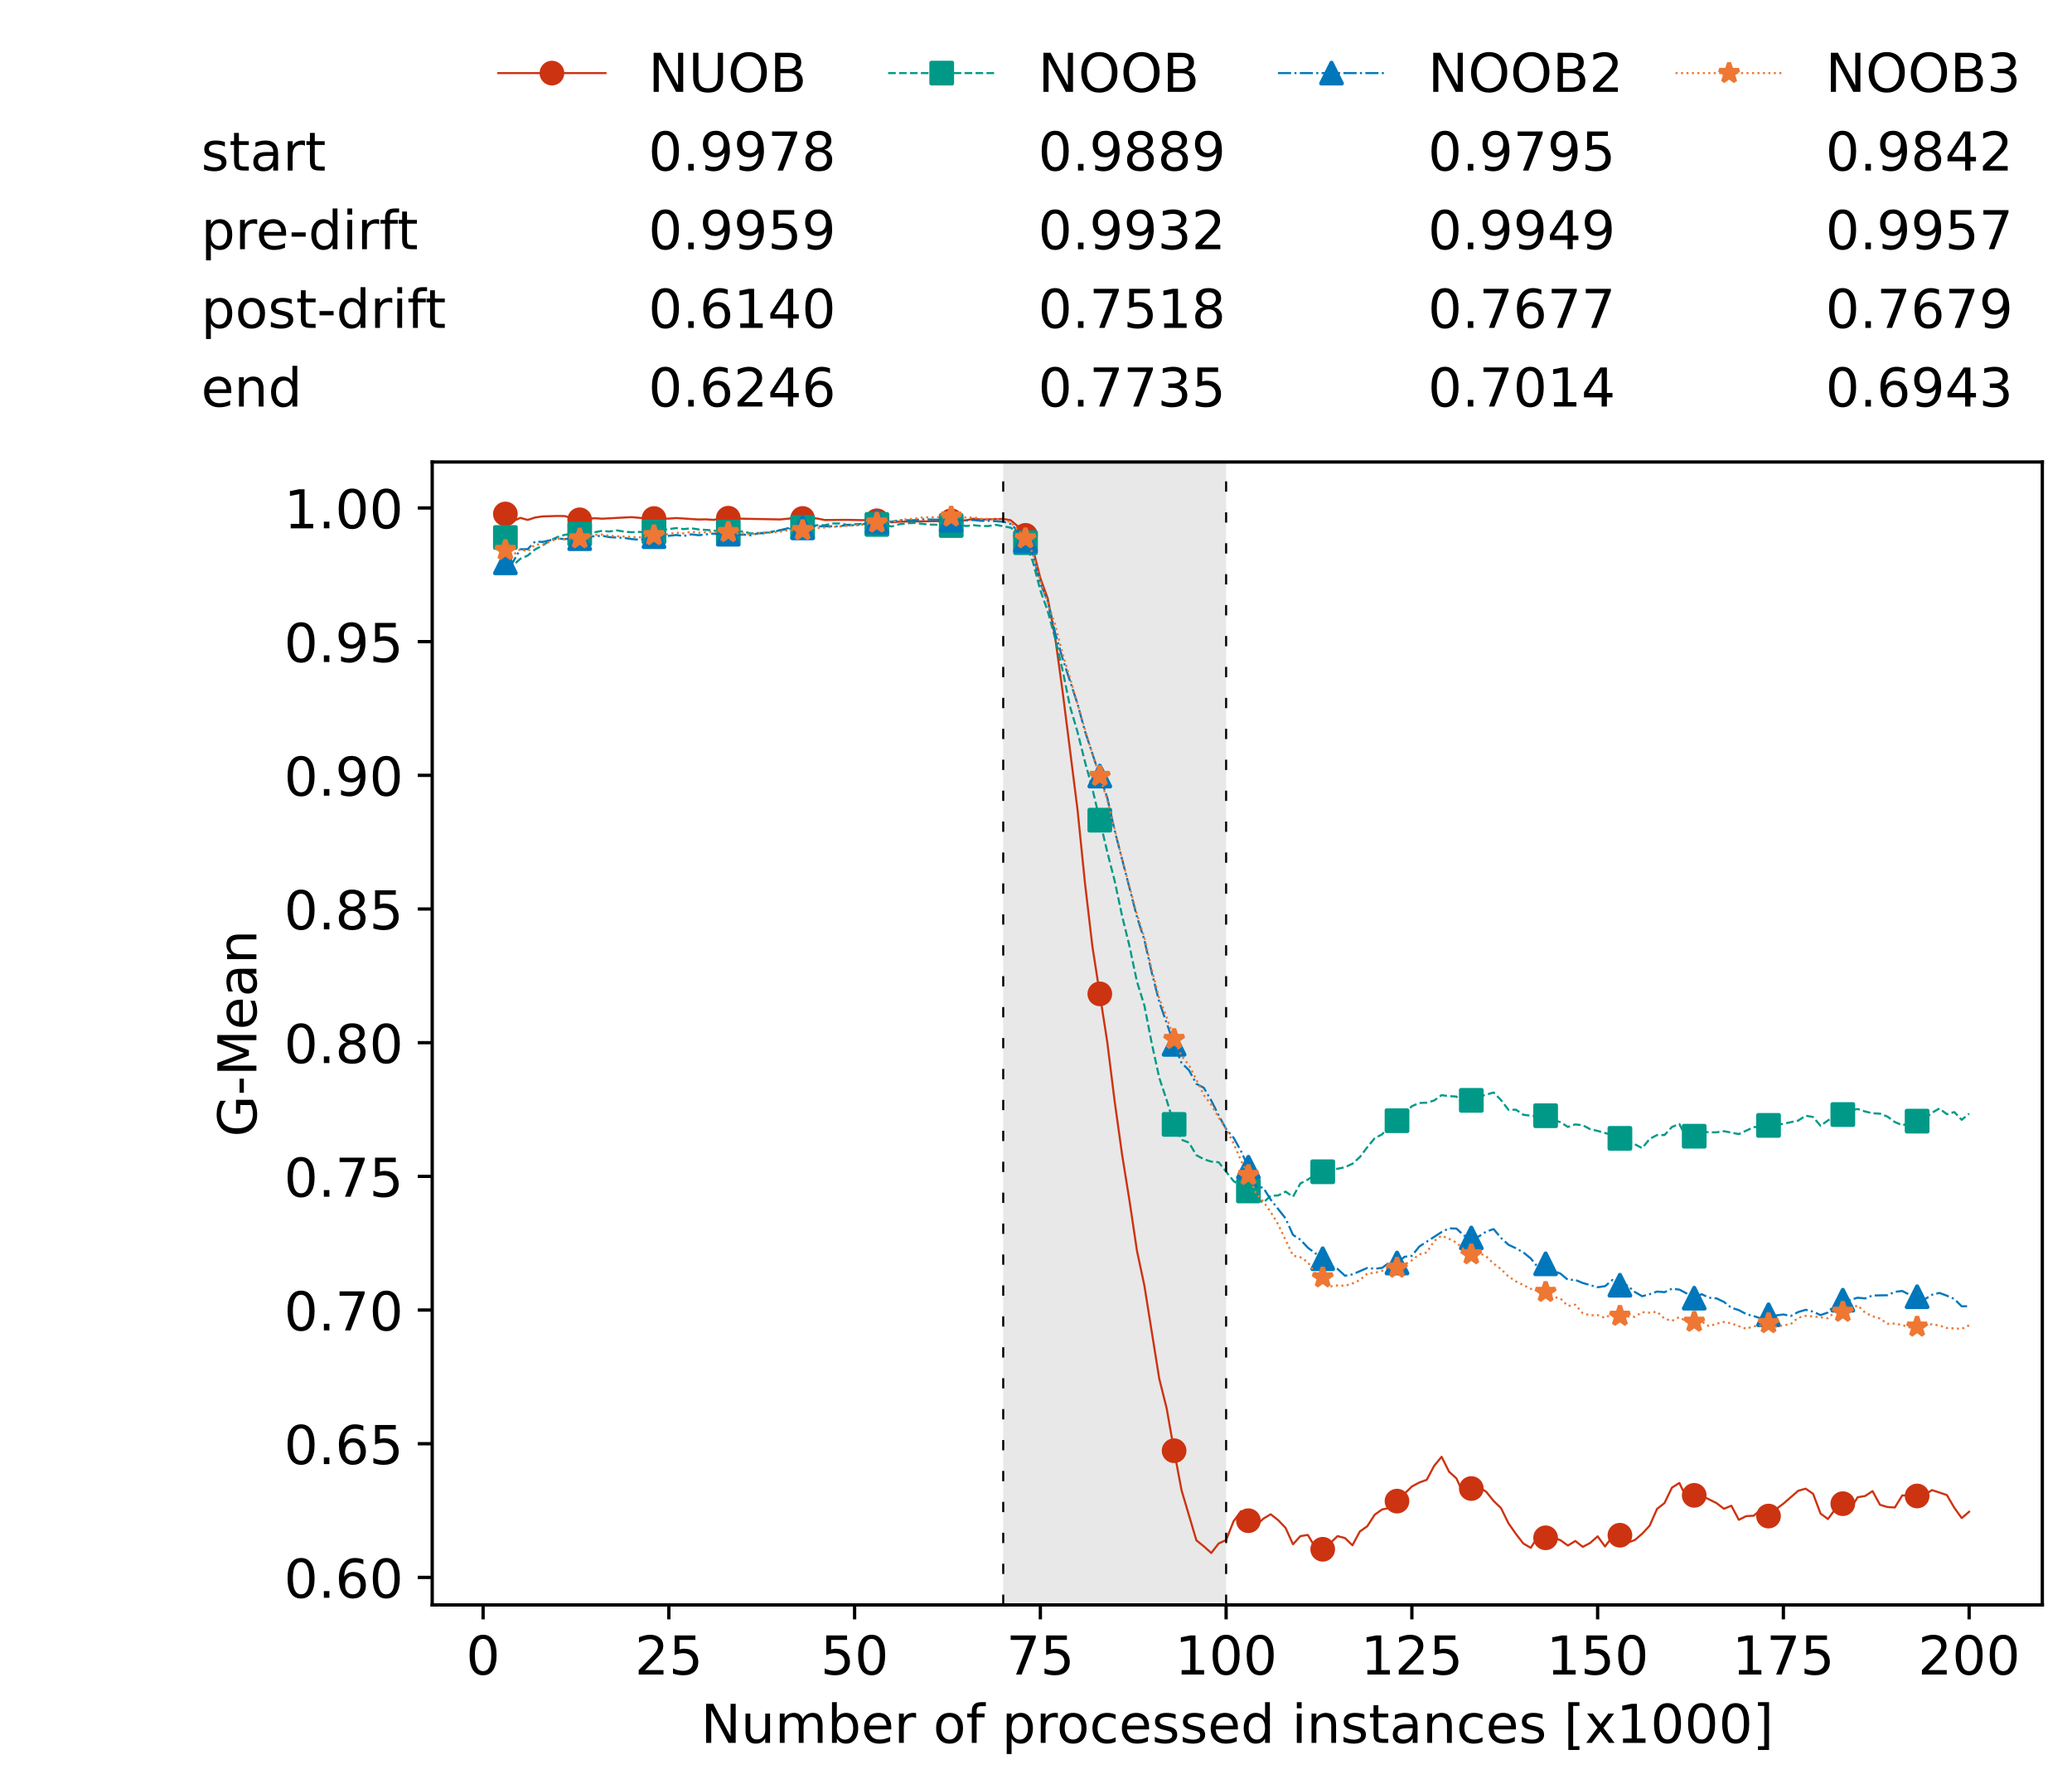 <?xml version="1.0" encoding="utf-8" standalone="no"?>
<!DOCTYPE svg PUBLIC "-//W3C//DTD SVG 1.1//EN"
  "http://www.w3.org/Graphics/SVG/1.1/DTD/svg11.dtd">
<!-- Created with matplotlib (https://matplotlib.org/) -->
<svg height="432.615pt" version="1.1" viewBox="0 0 502.65 432.615" width="502.65pt" xmlns="http://www.w3.org/2000/svg" xmlns:xlink="http://www.w3.org/1999/xlink">
 <defs>
  <style type="text/css">*{stroke-linecap:butt;stroke-linejoin:round;}</style>
 </defs>
 <g id="figure_1">
  <g id="patch_1">
   <path d="M 0 432.615 
L 502.65 432.615 
L 502.65 0 
L 0 0 
z
" style="fill:#ffffff;"/>
  </g>
  <g id="axes_1">
   <g id="patch_2">
    <path d="M 104.85 389.252 
L 495.45 389.252 
L 495.45 112.052 
L 104.85 112.052 
z
" style="fill:#ffffff;"/>
   </g>
   <g id="patch_3">
    <path clip-path="url(#p645af6fec4)" d="M 297.446 389.252 
L 297.446 112.052 
L 243.372 112.052 
L 243.372 389.252 
z
" style="fill:#d3d3d3;opacity:0.5;"/>
   </g>
   <g id="matplotlib.axis_1">
    <g id="xtick_1">
     <g id="line2d_1">
      <defs>
       <path d="M 0 0 
L 0 3.5 
" id="mcbf4d19bc2" style="stroke:#000000;stroke-width:0.8;"/>
      </defs>
      <g>
       <use style="stroke:#000000;stroke-width:0.8;" x="117.197" xlink:href="#mcbf4d19bc2" y="389.252"/>
      </g>
     </g>
     <g id="text_1">
      <!-- 0 -->
      <g transform="translate(113.061 406.13)scale(0.13 -0.13)">
       <defs>
        <path d="M 31.781 66.406 
Q 24.172 66.406 20.328 58.906 
Q 16.5 51.422 16.5 36.375 
Q 16.5 21.391 20.328 13.891 
Q 24.172 6.391 31.781 6.391 
Q 39.453 6.391 43.281 13.891 
Q 47.125 21.391 47.125 36.375 
Q 47.125 51.422 43.281 58.906 
Q 39.453 66.406 31.781 66.406 
z
M 31.781 74.219 
Q 44.047 74.219 50.516 64.516 
Q 56.984 54.828 56.984 36.375 
Q 56.984 17.969 50.516 8.266 
Q 44.047 -1.422 31.781 -1.422 
Q 19.531 -1.422 13.062 8.266 
Q 6.594 17.969 6.594 36.375 
Q 6.594 54.828 13.062 64.516 
Q 19.531 74.219 31.781 74.219 
z
" id="DejaVuSans-48"/>
       </defs>
       <use xlink:href="#DejaVuSans-48"/>
      </g>
     </g>
    </g>
    <g id="xtick_2">
     <g id="line2d_2">
      <g>
       <use style="stroke:#000000;stroke-width:0.8;" x="162.259" xlink:href="#mcbf4d19bc2" y="389.252"/>
      </g>
     </g>
     <g id="text_2">
      <!-- 25 -->
      <g transform="translate(153.988 406.13)scale(0.13 -0.13)">
       <defs>
        <path d="M 19.188 8.297 
L 53.609 8.297 
L 53.609 0 
L 7.328 0 
L 7.328 8.297 
Q 12.938 14.109 22.625 23.891 
Q 32.328 33.688 34.812 36.531 
Q 39.547 41.844 41.422 45.531 
Q 43.312 49.219 43.312 52.781 
Q 43.312 58.594 39.234 62.25 
Q 35.156 65.922 28.609 65.922 
Q 23.969 65.922 18.812 64.312 
Q 13.672 62.703 7.812 59.422 
L 7.812 69.391 
Q 13.766 71.781 18.938 73 
Q 24.125 74.219 28.422 74.219 
Q 39.75 74.219 46.484 68.547 
Q 53.219 62.891 53.219 53.422 
Q 53.219 48.922 51.531 44.891 
Q 49.859 40.875 45.406 35.406 
Q 44.188 33.984 37.641 27.219 
Q 31.109 20.453 19.188 8.297 
z
" id="DejaVuSans-50"/>
        <path d="M 10.797 72.906 
L 49.516 72.906 
L 49.516 64.594 
L 19.828 64.594 
L 19.828 46.734 
Q 21.969 47.469 24.109 47.828 
Q 26.266 48.188 28.422 48.188 
Q 40.625 48.188 47.75 41.5 
Q 54.891 34.812 54.891 23.391 
Q 54.891 11.625 47.562 5.094 
Q 40.234 -1.422 26.906 -1.422 
Q 22.312 -1.422 17.547 -0.641 
Q 12.797 0.141 7.719 1.703 
L 7.719 11.625 
Q 12.109 9.234 16.797 8.062 
Q 21.484 6.891 26.703 6.891 
Q 35.156 6.891 40.078 11.328 
Q 45.016 15.766 45.016 23.391 
Q 45.016 31 40.078 35.438 
Q 35.156 39.891 26.703 39.891 
Q 22.75 39.891 18.812 39.016 
Q 14.891 38.141 10.797 36.281 
z
" id="DejaVuSans-53"/>
       </defs>
       <use xlink:href="#DejaVuSans-50"/>
       <use x="63.623" xlink:href="#DejaVuSans-53"/>
      </g>
     </g>
    </g>
    <g id="xtick_3">
     <g id="line2d_3">
      <g>
       <use style="stroke:#000000;stroke-width:0.8;" x="207.322" xlink:href="#mcbf4d19bc2" y="389.252"/>
      </g>
     </g>
     <g id="text_3">
      <!-- 50 -->
      <g transform="translate(199.05 406.13)scale(0.13 -0.13)">
       <use xlink:href="#DejaVuSans-53"/>
       <use x="63.623" xlink:href="#DejaVuSans-48"/>
      </g>
     </g>
    </g>
    <g id="xtick_4">
     <g id="line2d_4">
      <g>
       <use style="stroke:#000000;stroke-width:0.8;" x="252.384" xlink:href="#mcbf4d19bc2" y="389.252"/>
      </g>
     </g>
     <g id="text_4">
      <!-- 75 -->
      <g transform="translate(244.113 406.13)scale(0.13 -0.13)">
       <defs>
        <path d="M 8.203 72.906 
L 55.078 72.906 
L 55.078 68.703 
L 28.609 0 
L 18.312 0 
L 43.219 64.594 
L 8.203 64.594 
z
" id="DejaVuSans-55"/>
       </defs>
       <use xlink:href="#DejaVuSans-55"/>
       <use x="63.623" xlink:href="#DejaVuSans-53"/>
      </g>
     </g>
    </g>
    <g id="xtick_5">
     <g id="line2d_5">
      <g>
       <use style="stroke:#000000;stroke-width:0.8;" x="297.446" xlink:href="#mcbf4d19bc2" y="389.252"/>
      </g>
     </g>
     <g id="text_5">
      <!-- 100 -->
      <g transform="translate(285.039 406.13)scale(0.13 -0.13)">
       <defs>
        <path d="M 12.406 8.297 
L 28.516 8.297 
L 28.516 63.922 
L 10.984 60.406 
L 10.984 69.391 
L 28.422 72.906 
L 38.281 72.906 
L 38.281 8.297 
L 54.391 8.297 
L 54.391 0 
L 12.406 0 
z
" id="DejaVuSans-49"/>
       </defs>
       <use xlink:href="#DejaVuSans-49"/>
       <use x="63.623" xlink:href="#DejaVuSans-48"/>
       <use x="127.246" xlink:href="#DejaVuSans-48"/>
      </g>
     </g>
    </g>
    <g id="xtick_6">
     <g id="line2d_6">
      <g>
       <use style="stroke:#000000;stroke-width:0.8;" x="342.509" xlink:href="#mcbf4d19bc2" y="389.252"/>
      </g>
     </g>
     <g id="text_6">
      <!-- 125 -->
      <g transform="translate(330.102 406.13)scale(0.13 -0.13)">
       <use xlink:href="#DejaVuSans-49"/>
       <use x="63.623" xlink:href="#DejaVuSans-50"/>
       <use x="127.246" xlink:href="#DejaVuSans-53"/>
      </g>
     </g>
    </g>
    <g id="xtick_7">
     <g id="line2d_7">
      <g>
       <use style="stroke:#000000;stroke-width:0.8;" x="387.571" xlink:href="#mcbf4d19bc2" y="389.252"/>
      </g>
     </g>
     <g id="text_7">
      <!-- 150 -->
      <g transform="translate(375.164 406.13)scale(0.13 -0.13)">
       <use xlink:href="#DejaVuSans-49"/>
       <use x="63.623" xlink:href="#DejaVuSans-53"/>
       <use x="127.246" xlink:href="#DejaVuSans-48"/>
      </g>
     </g>
    </g>
    <g id="xtick_8">
     <g id="line2d_8">
      <g>
       <use style="stroke:#000000;stroke-width:0.8;" x="432.633" xlink:href="#mcbf4d19bc2" y="389.252"/>
      </g>
     </g>
     <g id="text_8">
      <!-- 175 -->
      <g transform="translate(420.226 406.13)scale(0.13 -0.13)">
       <use xlink:href="#DejaVuSans-49"/>
       <use x="63.623" xlink:href="#DejaVuSans-55"/>
       <use x="127.246" xlink:href="#DejaVuSans-53"/>
      </g>
     </g>
    </g>
    <g id="xtick_9">
     <g id="line2d_9">
      <g>
       <use style="stroke:#000000;stroke-width:0.8;" x="477.695" xlink:href="#mcbf4d19bc2" y="389.252"/>
      </g>
     </g>
     <g id="text_9">
      <!-- 200 -->
      <g transform="translate(465.289 406.13)scale(0.13 -0.13)">
       <use xlink:href="#DejaVuSans-50"/>
       <use x="63.623" xlink:href="#DejaVuSans-48"/>
       <use x="127.246" xlink:href="#DejaVuSans-48"/>
      </g>
     </g>
    </g>
    <g id="text_10">
     <!-- Number of processed instances [x1000] -->
     <g transform="translate(170.025 422.711)scale(0.13 -0.13)">
      <defs>
       <path d="M 9.812 72.906 
L 23.094 72.906 
L 55.422 11.922 
L 55.422 72.906 
L 64.984 72.906 
L 64.984 0 
L 51.703 0 
L 19.391 60.984 
L 19.391 0 
L 9.812 0 
z
" id="DejaVuSans-78"/>
       <path d="M 8.5 21.578 
L 8.5 54.688 
L 17.484 54.688 
L 17.484 21.922 
Q 17.484 14.156 20.5 10.266 
Q 23.531 6.391 29.594 6.391 
Q 36.859 6.391 41.078 11.031 
Q 45.312 15.672 45.312 23.688 
L 45.312 54.688 
L 54.297 54.688 
L 54.297 0 
L 45.312 0 
L 45.312 8.406 
Q 42.047 3.422 37.719 1 
Q 33.406 -1.422 27.688 -1.422 
Q 18.266 -1.422 13.375 4.438 
Q 8.5 10.297 8.5 21.578 
z
M 31.109 56 
z
" id="DejaVuSans-117"/>
       <path d="M 52 44.188 
Q 55.375 50.25 60.062 53.125 
Q 64.75 56 71.094 56 
Q 79.641 56 84.281 50.016 
Q 88.922 44.047 88.922 33.016 
L 88.922 0 
L 79.891 0 
L 79.891 32.719 
Q 79.891 40.578 77.094 44.375 
Q 74.312 48.188 68.609 48.188 
Q 61.625 48.188 57.562 43.547 
Q 53.516 38.922 53.516 30.906 
L 53.516 0 
L 44.484 0 
L 44.484 32.719 
Q 44.484 40.625 41.703 44.406 
Q 38.922 48.188 33.109 48.188 
Q 26.219 48.188 22.156 43.531 
Q 18.109 38.875 18.109 30.906 
L 18.109 0 
L 9.078 0 
L 9.078 54.688 
L 18.109 54.688 
L 18.109 46.188 
Q 21.188 51.219 25.484 53.609 
Q 29.781 56 35.688 56 
Q 41.656 56 45.828 52.969 
Q 50 49.953 52 44.188 
z
" id="DejaVuSans-109"/>
       <path d="M 48.688 27.297 
Q 48.688 37.203 44.609 42.844 
Q 40.531 48.484 33.406 48.484 
Q 26.266 48.484 22.188 42.844 
Q 18.109 37.203 18.109 27.297 
Q 18.109 17.391 22.188 11.75 
Q 26.266 6.109 33.406 6.109 
Q 40.531 6.109 44.609 11.75 
Q 48.688 17.391 48.688 27.297 
z
M 18.109 46.391 
Q 20.953 51.266 25.266 53.625 
Q 29.594 56 35.594 56 
Q 45.562 56 51.781 48.094 
Q 58.016 40.188 58.016 27.297 
Q 58.016 14.406 51.781 6.484 
Q 45.562 -1.422 35.594 -1.422 
Q 29.594 -1.422 25.266 0.953 
Q 20.953 3.328 18.109 8.203 
L 18.109 0 
L 9.078 0 
L 9.078 75.984 
L 18.109 75.984 
z
" id="DejaVuSans-98"/>
       <path d="M 56.203 29.594 
L 56.203 25.203 
L 14.891 25.203 
Q 15.484 15.922 20.484 11.062 
Q 25.484 6.203 34.422 6.203 
Q 39.594 6.203 44.453 7.469 
Q 49.312 8.734 54.109 11.281 
L 54.109 2.781 
Q 49.266 0.734 44.188 -0.344 
Q 39.109 -1.422 33.891 -1.422 
Q 20.797 -1.422 13.156 6.188 
Q 5.516 13.812 5.516 26.812 
Q 5.516 40.234 12.766 48.109 
Q 20.016 56 32.328 56 
Q 43.359 56 49.781 48.891 
Q 56.203 41.797 56.203 29.594 
z
M 47.219 32.234 
Q 47.125 39.594 43.094 43.984 
Q 39.062 48.391 32.422 48.391 
Q 24.906 48.391 20.391 44.141 
Q 15.875 39.891 15.188 32.172 
z
" id="DejaVuSans-101"/>
       <path d="M 41.109 46.297 
Q 39.594 47.172 37.812 47.578 
Q 36.031 48 33.891 48 
Q 26.266 48 22.188 43.047 
Q 18.109 38.094 18.109 28.812 
L 18.109 0 
L 9.078 0 
L 9.078 54.688 
L 18.109 54.688 
L 18.109 46.188 
Q 20.953 51.172 25.484 53.578 
Q 30.031 56 36.531 56 
Q 37.453 56 38.578 55.875 
Q 39.703 55.766 41.062 55.516 
z
" id="DejaVuSans-114"/>
       <path id="DejaVuSans-32"/>
       <path d="M 30.609 48.391 
Q 23.391 48.391 19.188 42.75 
Q 14.984 37.109 14.984 27.297 
Q 14.984 17.484 19.156 11.844 
Q 23.344 6.203 30.609 6.203 
Q 37.797 6.203 41.984 11.859 
Q 46.188 17.531 46.188 27.297 
Q 46.188 37.016 41.984 42.703 
Q 37.797 48.391 30.609 48.391 
z
M 30.609 56 
Q 42.328 56 49.016 48.375 
Q 55.719 40.766 55.719 27.297 
Q 55.719 13.875 49.016 6.219 
Q 42.328 -1.422 30.609 -1.422 
Q 18.844 -1.422 12.172 6.219 
Q 5.516 13.875 5.516 27.297 
Q 5.516 40.766 12.172 48.375 
Q 18.844 56 30.609 56 
z
" id="DejaVuSans-111"/>
       <path d="M 37.109 75.984 
L 37.109 68.5 
L 28.516 68.5 
Q 23.688 68.5 21.797 66.547 
Q 19.922 64.594 19.922 59.516 
L 19.922 54.688 
L 34.719 54.688 
L 34.719 47.703 
L 19.922 47.703 
L 19.922 0 
L 10.891 0 
L 10.891 47.703 
L 2.297 47.703 
L 2.297 54.688 
L 10.891 54.688 
L 10.891 58.5 
Q 10.891 67.625 15.141 71.797 
Q 19.391 75.984 28.609 75.984 
z
" id="DejaVuSans-102"/>
       <path d="M 18.109 8.203 
L 18.109 -20.797 
L 9.078 -20.797 
L 9.078 54.688 
L 18.109 54.688 
L 18.109 46.391 
Q 20.953 51.266 25.266 53.625 
Q 29.594 56 35.594 56 
Q 45.562 56 51.781 48.094 
Q 58.016 40.188 58.016 27.297 
Q 58.016 14.406 51.781 6.484 
Q 45.562 -1.422 35.594 -1.422 
Q 29.594 -1.422 25.266 0.953 
Q 20.953 3.328 18.109 8.203 
z
M 48.688 27.297 
Q 48.688 37.203 44.609 42.844 
Q 40.531 48.484 33.406 48.484 
Q 26.266 48.484 22.188 42.844 
Q 18.109 37.203 18.109 27.297 
Q 18.109 17.391 22.188 11.75 
Q 26.266 6.109 33.406 6.109 
Q 40.531 6.109 44.609 11.75 
Q 48.688 17.391 48.688 27.297 
z
" id="DejaVuSans-112"/>
       <path d="M 48.781 52.594 
L 48.781 44.188 
Q 44.969 46.297 41.141 47.344 
Q 37.312 48.391 33.406 48.391 
Q 24.656 48.391 19.812 42.844 
Q 14.984 37.312 14.984 27.297 
Q 14.984 17.281 19.812 11.734 
Q 24.656 6.203 33.406 6.203 
Q 37.312 6.203 41.141 7.25 
Q 44.969 8.297 48.781 10.406 
L 48.781 2.094 
Q 45.016 0.344 40.984 -0.531 
Q 36.969 -1.422 32.422 -1.422 
Q 20.062 -1.422 12.781 6.344 
Q 5.516 14.109 5.516 27.297 
Q 5.516 40.672 12.859 48.328 
Q 20.219 56 33.016 56 
Q 37.156 56 41.109 55.141 
Q 45.062 54.297 48.781 52.594 
z
" id="DejaVuSans-99"/>
       <path d="M 44.281 53.078 
L 44.281 44.578 
Q 40.484 46.531 36.375 47.5 
Q 32.281 48.484 27.875 48.484 
Q 21.188 48.484 17.844 46.438 
Q 14.5 44.391 14.5 40.281 
Q 14.5 37.156 16.891 35.375 
Q 19.281 33.594 26.516 31.984 
L 29.594 31.297 
Q 39.156 29.25 43.188 25.516 
Q 47.219 21.781 47.219 15.094 
Q 47.219 7.469 41.188 3.016 
Q 35.156 -1.422 24.609 -1.422 
Q 20.219 -1.422 15.453 -0.562 
Q 10.688 0.297 5.422 2 
L 5.422 11.281 
Q 10.406 8.688 15.234 7.391 
Q 20.062 6.109 24.812 6.109 
Q 31.156 6.109 34.562 8.281 
Q 37.984 10.453 37.984 14.406 
Q 37.984 18.062 35.516 20.016 
Q 33.062 21.969 24.703 23.781 
L 21.578 24.516 
Q 13.234 26.266 9.516 29.906 
Q 5.812 33.547 5.812 39.891 
Q 5.812 47.609 11.281 51.797 
Q 16.75 56 26.812 56 
Q 31.781 56 36.172 55.266 
Q 40.578 54.547 44.281 53.078 
z
" id="DejaVuSans-115"/>
       <path d="M 45.406 46.391 
L 45.406 75.984 
L 54.391 75.984 
L 54.391 0 
L 45.406 0 
L 45.406 8.203 
Q 42.578 3.328 38.25 0.953 
Q 33.938 -1.422 27.875 -1.422 
Q 17.969 -1.422 11.734 6.484 
Q 5.516 14.406 5.516 27.297 
Q 5.516 40.188 11.734 48.094 
Q 17.969 56 27.875 56 
Q 33.938 56 38.25 53.625 
Q 42.578 51.266 45.406 46.391 
z
M 14.797 27.297 
Q 14.797 17.391 18.875 11.75 
Q 22.953 6.109 30.078 6.109 
Q 37.203 6.109 41.297 11.75 
Q 45.406 17.391 45.406 27.297 
Q 45.406 37.203 41.297 42.844 
Q 37.203 48.484 30.078 48.484 
Q 22.953 48.484 18.875 42.844 
Q 14.797 37.203 14.797 27.297 
z
" id="DejaVuSans-100"/>
       <path d="M 9.422 54.688 
L 18.406 54.688 
L 18.406 0 
L 9.422 0 
z
M 9.422 75.984 
L 18.406 75.984 
L 18.406 64.594 
L 9.422 64.594 
z
" id="DejaVuSans-105"/>
       <path d="M 54.891 33.016 
L 54.891 0 
L 45.906 0 
L 45.906 32.719 
Q 45.906 40.484 42.875 44.328 
Q 39.844 48.188 33.797 48.188 
Q 26.516 48.188 22.312 43.547 
Q 18.109 38.922 18.109 30.906 
L 18.109 0 
L 9.078 0 
L 9.078 54.688 
L 18.109 54.688 
L 18.109 46.188 
Q 21.344 51.125 25.703 53.562 
Q 30.078 56 35.797 56 
Q 45.219 56 50.047 50.172 
Q 54.891 44.344 54.891 33.016 
z
" id="DejaVuSans-110"/>
       <path d="M 18.312 70.219 
L 18.312 54.688 
L 36.812 54.688 
L 36.812 47.703 
L 18.312 47.703 
L 18.312 18.016 
Q 18.312 11.328 20.141 9.422 
Q 21.969 7.516 27.594 7.516 
L 36.812 7.516 
L 36.812 0 
L 27.594 0 
Q 17.188 0 13.234 3.875 
Q 9.281 7.766 9.281 18.016 
L 9.281 47.703 
L 2.688 47.703 
L 2.688 54.688 
L 9.281 54.688 
L 9.281 70.219 
z
" id="DejaVuSans-116"/>
       <path d="M 34.281 27.484 
Q 23.391 27.484 19.188 25 
Q 14.984 22.516 14.984 16.5 
Q 14.984 11.719 18.141 8.906 
Q 21.297 6.109 26.703 6.109 
Q 34.188 6.109 38.703 11.406 
Q 43.219 16.703 43.219 25.484 
L 43.219 27.484 
z
M 52.203 31.203 
L 52.203 0 
L 43.219 0 
L 43.219 8.297 
Q 40.141 3.328 35.547 0.953 
Q 30.953 -1.422 24.312 -1.422 
Q 15.922 -1.422 10.953 3.297 
Q 6 8.016 6 15.922 
Q 6 25.141 12.172 29.828 
Q 18.359 34.516 30.609 34.516 
L 43.219 34.516 
L 43.219 35.406 
Q 43.219 41.609 39.141 45 
Q 35.062 48.391 27.688 48.391 
Q 23 48.391 18.547 47.266 
Q 14.109 46.141 10.016 43.891 
L 10.016 52.203 
Q 14.938 54.109 19.578 55.047 
Q 24.219 56 28.609 56 
Q 40.484 56 46.344 49.844 
Q 52.203 43.703 52.203 31.203 
z
" id="DejaVuSans-97"/>
       <path d="M 8.594 75.984 
L 29.297 75.984 
L 29.297 69 
L 17.578 69 
L 17.578 -6.203 
L 29.297 -6.203 
L 29.297 -13.188 
L 8.594 -13.188 
z
" id="DejaVuSans-91"/>
       <path d="M 54.891 54.688 
L 35.109 28.078 
L 55.906 0 
L 45.312 0 
L 29.391 21.484 
L 13.484 0 
L 2.875 0 
L 24.125 28.609 
L 4.688 54.688 
L 15.281 54.688 
L 29.781 35.203 
L 44.281 54.688 
z
" id="DejaVuSans-120"/>
       <path d="M 30.422 75.984 
L 30.422 -13.188 
L 9.719 -13.188 
L 9.719 -6.203 
L 21.391 -6.203 
L 21.391 69 
L 9.719 69 
L 9.719 75.984 
z
" id="DejaVuSans-93"/>
      </defs>
      <use xlink:href="#DejaVuSans-78"/>
      <use x="74.805" xlink:href="#DejaVuSans-117"/>
      <use x="138.184" xlink:href="#DejaVuSans-109"/>
      <use x="235.596" xlink:href="#DejaVuSans-98"/>
      <use x="299.072" xlink:href="#DejaVuSans-101"/>
      <use x="360.596" xlink:href="#DejaVuSans-114"/>
      <use x="401.709" xlink:href="#DejaVuSans-32"/>
      <use x="433.496" xlink:href="#DejaVuSans-111"/>
      <use x="494.678" xlink:href="#DejaVuSans-102"/>
      <use x="529.883" xlink:href="#DejaVuSans-32"/>
      <use x="561.67" xlink:href="#DejaVuSans-112"/>
      <use x="625.146" xlink:href="#DejaVuSans-114"/>
      <use x="664.01" xlink:href="#DejaVuSans-111"/>
      <use x="725.191" xlink:href="#DejaVuSans-99"/>
      <use x="780.172" xlink:href="#DejaVuSans-101"/>
      <use x="841.695" xlink:href="#DejaVuSans-115"/>
      <use x="893.795" xlink:href="#DejaVuSans-115"/>
      <use x="945.895" xlink:href="#DejaVuSans-101"/>
      <use x="1007.418" xlink:href="#DejaVuSans-100"/>
      <use x="1070.895" xlink:href="#DejaVuSans-32"/>
      <use x="1102.682" xlink:href="#DejaVuSans-105"/>
      <use x="1130.465" xlink:href="#DejaVuSans-110"/>
      <use x="1193.844" xlink:href="#DejaVuSans-115"/>
      <use x="1245.943" xlink:href="#DejaVuSans-116"/>
      <use x="1285.152" xlink:href="#DejaVuSans-97"/>
      <use x="1346.432" xlink:href="#DejaVuSans-110"/>
      <use x="1409.811" xlink:href="#DejaVuSans-99"/>
      <use x="1464.791" xlink:href="#DejaVuSans-101"/>
      <use x="1526.314" xlink:href="#DejaVuSans-115"/>
      <use x="1578.414" xlink:href="#DejaVuSans-32"/>
      <use x="1610.201" xlink:href="#DejaVuSans-91"/>
      <use x="1649.215" xlink:href="#DejaVuSans-120"/>
      <use x="1708.395" xlink:href="#DejaVuSans-49"/>
      <use x="1772.018" xlink:href="#DejaVuSans-48"/>
      <use x="1835.641" xlink:href="#DejaVuSans-48"/>
      <use x="1899.264" xlink:href="#DejaVuSans-48"/>
      <use x="1962.887" xlink:href="#DejaVuSans-93"/>
     </g>
    </g>
   </g>
   <g id="matplotlib.axis_2">
    <g id="ytick_1">
     <g id="line2d_10">
      <defs>
       <path d="M 0 0 
L -3.5 0 
" id="mf9dc19c5f0" style="stroke:#000000;stroke-width:0.8;"/>
      </defs>
      <g>
       <use style="stroke:#000000;stroke-width:0.8;" x="104.85" xlink:href="#mf9dc19c5f0" y="382.575"/>
      </g>
     </g>
     <g id="text_11">
      <!-- 0.60 -->
      <g transform="translate(68.905 387.514)scale(0.13 -0.13)">
       <defs>
        <path d="M 10.688 12.406 
L 21 12.406 
L 21 0 
L 10.688 0 
z
" id="DejaVuSans-46"/>
        <path d="M 33.016 40.375 
Q 26.375 40.375 22.484 35.828 
Q 18.609 31.297 18.609 23.391 
Q 18.609 15.531 22.484 10.953 
Q 26.375 6.391 33.016 6.391 
Q 39.656 6.391 43.531 10.953 
Q 47.406 15.531 47.406 23.391 
Q 47.406 31.297 43.531 35.828 
Q 39.656 40.375 33.016 40.375 
z
M 52.594 71.297 
L 52.594 62.312 
Q 48.875 64.062 45.094 64.984 
Q 41.312 65.922 37.594 65.922 
Q 27.828 65.922 22.672 59.328 
Q 17.531 52.734 16.797 39.406 
Q 19.672 43.656 24.016 45.922 
Q 28.375 48.188 33.594 48.188 
Q 44.578 48.188 50.953 41.516 
Q 57.328 34.859 57.328 23.391 
Q 57.328 12.156 50.688 5.359 
Q 44.047 -1.422 33.016 -1.422 
Q 20.359 -1.422 13.672 8.266 
Q 6.984 17.969 6.984 36.375 
Q 6.984 53.656 15.188 63.938 
Q 23.391 74.219 37.203 74.219 
Q 40.922 74.219 44.703 73.484 
Q 48.484 72.75 52.594 71.297 
z
" id="DejaVuSans-54"/>
       </defs>
       <use xlink:href="#DejaVuSans-48"/>
       <use x="63.623" xlink:href="#DejaVuSans-46"/>
       <use x="95.41" xlink:href="#DejaVuSans-54"/>
       <use x="159.033" xlink:href="#DejaVuSans-48"/>
      </g>
     </g>
    </g>
    <g id="ytick_2">
     <g id="line2d_11">
      <g>
       <use style="stroke:#000000;stroke-width:0.8;" x="104.85" xlink:href="#mf9dc19c5f0" y="350.153"/>
      </g>
     </g>
     <g id="text_12">
      <!-- 0.65 -->
      <g transform="translate(68.905 355.092)scale(0.13 -0.13)">
       <use xlink:href="#DejaVuSans-48"/>
       <use x="63.623" xlink:href="#DejaVuSans-46"/>
       <use x="95.41" xlink:href="#DejaVuSans-54"/>
       <use x="159.033" xlink:href="#DejaVuSans-53"/>
      </g>
     </g>
    </g>
    <g id="ytick_3">
     <g id="line2d_12">
      <g>
       <use style="stroke:#000000;stroke-width:0.8;" x="104.85" xlink:href="#mf9dc19c5f0" y="317.731"/>
      </g>
     </g>
     <g id="text_13">
      <!-- 0.70 -->
      <g transform="translate(68.905 322.67)scale(0.13 -0.13)">
       <use xlink:href="#DejaVuSans-48"/>
       <use x="63.623" xlink:href="#DejaVuSans-46"/>
       <use x="95.41" xlink:href="#DejaVuSans-55"/>
       <use x="159.033" xlink:href="#DejaVuSans-48"/>
      </g>
     </g>
    </g>
    <g id="ytick_4">
     <g id="line2d_13">
      <g>
       <use style="stroke:#000000;stroke-width:0.8;" x="104.85" xlink:href="#mf9dc19c5f0" y="285.309"/>
      </g>
     </g>
     <g id="text_14">
      <!-- 0.75 -->
      <g transform="translate(68.905 290.248)scale(0.13 -0.13)">
       <use xlink:href="#DejaVuSans-48"/>
       <use x="63.623" xlink:href="#DejaVuSans-46"/>
       <use x="95.41" xlink:href="#DejaVuSans-55"/>
       <use x="159.033" xlink:href="#DejaVuSans-53"/>
      </g>
     </g>
    </g>
    <g id="ytick_5">
     <g id="line2d_14">
      <g>
       <use style="stroke:#000000;stroke-width:0.8;" x="104.85" xlink:href="#mf9dc19c5f0" y="252.887"/>
      </g>
     </g>
     <g id="text_15">
      <!-- 0.80 -->
      <g transform="translate(68.905 257.826)scale(0.13 -0.13)">
       <defs>
        <path d="M 31.781 34.625 
Q 24.75 34.625 20.719 30.859 
Q 16.703 27.094 16.703 20.516 
Q 16.703 13.922 20.719 10.156 
Q 24.75 6.391 31.781 6.391 
Q 38.812 6.391 42.859 10.172 
Q 46.922 13.969 46.922 20.516 
Q 46.922 27.094 42.891 30.859 
Q 38.875 34.625 31.781 34.625 
z
M 21.922 38.812 
Q 15.578 40.375 12.031 44.719 
Q 8.5 49.078 8.5 55.328 
Q 8.5 64.062 14.719 69.141 
Q 20.953 74.219 31.781 74.219 
Q 42.672 74.219 48.875 69.141 
Q 55.078 64.062 55.078 55.328 
Q 55.078 49.078 51.531 44.719 
Q 48 40.375 41.703 38.812 
Q 48.828 37.156 52.797 32.312 
Q 56.781 27.484 56.781 20.516 
Q 56.781 9.906 50.312 4.234 
Q 43.844 -1.422 31.781 -1.422 
Q 19.734 -1.422 13.25 4.234 
Q 6.781 9.906 6.781 20.516 
Q 6.781 27.484 10.781 32.312 
Q 14.797 37.156 21.922 38.812 
z
M 18.312 54.391 
Q 18.312 48.734 21.844 45.562 
Q 25.391 42.391 31.781 42.391 
Q 38.141 42.391 41.719 45.562 
Q 45.312 48.734 45.312 54.391 
Q 45.312 60.062 41.719 63.234 
Q 38.141 66.406 31.781 66.406 
Q 25.391 66.406 21.844 63.234 
Q 18.312 60.062 18.312 54.391 
z
" id="DejaVuSans-56"/>
       </defs>
       <use xlink:href="#DejaVuSans-48"/>
       <use x="63.623" xlink:href="#DejaVuSans-46"/>
       <use x="95.41" xlink:href="#DejaVuSans-56"/>
       <use x="159.033" xlink:href="#DejaVuSans-48"/>
      </g>
     </g>
    </g>
    <g id="ytick_6">
     <g id="line2d_15">
      <g>
       <use style="stroke:#000000;stroke-width:0.8;" x="104.85" xlink:href="#mf9dc19c5f0" y="220.464"/>
      </g>
     </g>
     <g id="text_16">
      <!-- 0.85 -->
      <g transform="translate(68.905 225.403)scale(0.13 -0.13)">
       <use xlink:href="#DejaVuSans-48"/>
       <use x="63.623" xlink:href="#DejaVuSans-46"/>
       <use x="95.41" xlink:href="#DejaVuSans-56"/>
       <use x="159.033" xlink:href="#DejaVuSans-53"/>
      </g>
     </g>
    </g>
    <g id="ytick_7">
     <g id="line2d_16">
      <g>
       <use style="stroke:#000000;stroke-width:0.8;" x="104.85" xlink:href="#mf9dc19c5f0" y="188.042"/>
      </g>
     </g>
     <g id="text_17">
      <!-- 0.90 -->
      <g transform="translate(68.905 192.981)scale(0.13 -0.13)">
       <defs>
        <path d="M 10.984 1.516 
L 10.984 10.5 
Q 14.703 8.734 18.5 7.812 
Q 22.312 6.891 25.984 6.891 
Q 35.75 6.891 40.891 13.453 
Q 46.047 20.016 46.781 33.406 
Q 43.953 29.203 39.594 26.953 
Q 35.25 24.703 29.984 24.703 
Q 19.047 24.703 12.672 31.312 
Q 6.297 37.938 6.297 49.422 
Q 6.297 60.641 12.938 67.422 
Q 19.578 74.219 30.609 74.219 
Q 43.266 74.219 49.922 64.516 
Q 56.594 54.828 56.594 36.375 
Q 56.594 19.141 48.406 8.859 
Q 40.234 -1.422 26.422 -1.422 
Q 22.703 -1.422 18.891 -0.688 
Q 15.094 0.047 10.984 1.516 
z
M 30.609 32.422 
Q 37.25 32.422 41.125 36.953 
Q 45.016 41.5 45.016 49.422 
Q 45.016 57.281 41.125 61.844 
Q 37.25 66.406 30.609 66.406 
Q 23.969 66.406 20.094 61.844 
Q 16.219 57.281 16.219 49.422 
Q 16.219 41.5 20.094 36.953 
Q 23.969 32.422 30.609 32.422 
z
" id="DejaVuSans-57"/>
       </defs>
       <use xlink:href="#DejaVuSans-48"/>
       <use x="63.623" xlink:href="#DejaVuSans-46"/>
       <use x="95.41" xlink:href="#DejaVuSans-57"/>
       <use x="159.033" xlink:href="#DejaVuSans-48"/>
      </g>
     </g>
    </g>
    <g id="ytick_8">
     <g id="line2d_17">
      <g>
       <use style="stroke:#000000;stroke-width:0.8;" x="104.85" xlink:href="#mf9dc19c5f0" y="155.62"/>
      </g>
     </g>
     <g id="text_18">
      <!-- 0.95 -->
      <g transform="translate(68.905 160.559)scale(0.13 -0.13)">
       <use xlink:href="#DejaVuSans-48"/>
       <use x="63.623" xlink:href="#DejaVuSans-46"/>
       <use x="95.41" xlink:href="#DejaVuSans-57"/>
       <use x="159.033" xlink:href="#DejaVuSans-53"/>
      </g>
     </g>
    </g>
    <g id="ytick_9">
     <g id="line2d_18">
      <g>
       <use style="stroke:#000000;stroke-width:0.8;" x="104.85" xlink:href="#mf9dc19c5f0" y="123.198"/>
      </g>
     </g>
     <g id="text_19">
      <!-- 1.00 -->
      <g transform="translate(68.905 128.137)scale(0.13 -0.13)">
       <use xlink:href="#DejaVuSans-49"/>
       <use x="63.623" xlink:href="#DejaVuSans-46"/>
       <use x="95.41" xlink:href="#DejaVuSans-48"/>
       <use x="159.033" xlink:href="#DejaVuSans-48"/>
      </g>
     </g>
    </g>
    <g id="text_20">
     <!-- G-Mean -->
     <g transform="translate(62.201 275.744)rotate(-90)scale(0.13 -0.13)">
      <defs>
       <path d="M 59.516 10.406 
L 59.516 29.984 
L 43.406 29.984 
L 43.406 38.094 
L 69.281 38.094 
L 69.281 6.781 
Q 63.578 2.734 56.688 0.656 
Q 49.812 -1.422 42 -1.422 
Q 24.906 -1.422 15.25 8.562 
Q 5.609 18.562 5.609 36.375 
Q 5.609 54.25 15.25 64.234 
Q 24.906 74.219 42 74.219 
Q 49.125 74.219 55.547 72.453 
Q 61.969 70.703 67.391 67.281 
L 67.391 56.781 
Q 61.922 61.422 55.766 63.766 
Q 49.609 66.109 42.828 66.109 
Q 29.438 66.109 22.719 58.641 
Q 16.016 51.172 16.016 36.375 
Q 16.016 21.625 22.719 14.156 
Q 29.438 6.688 42.828 6.688 
Q 48.047 6.688 52.141 7.594 
Q 56.25 8.5 59.516 10.406 
z
" id="DejaVuSans-71"/>
       <path d="M 4.891 31.391 
L 31.203 31.391 
L 31.203 23.391 
L 4.891 23.391 
z
" id="DejaVuSans-45"/>
       <path d="M 9.812 72.906 
L 24.516 72.906 
L 43.109 23.297 
L 61.812 72.906 
L 76.516 72.906 
L 76.516 0 
L 66.891 0 
L 66.891 64.016 
L 48.094 14.016 
L 38.188 14.016 
L 19.391 64.016 
L 19.391 0 
L 9.812 0 
z
" id="DejaVuSans-77"/>
      </defs>
      <use xlink:href="#DejaVuSans-71"/>
      <use x="77.49" xlink:href="#DejaVuSans-45"/>
      <use x="113.574" xlink:href="#DejaVuSans-77"/>
      <use x="199.854" xlink:href="#DejaVuSans-101"/>
      <use x="261.377" xlink:href="#DejaVuSans-97"/>
      <use x="322.656" xlink:href="#DejaVuSans-110"/>
     </g>
    </g>
   </g>
   <g id="line2d_19"/>
   <g id="line2d_20"/>
   <g id="line2d_21"/>
   <g id="line2d_22"/>
   <g id="line2d_23"/>
   <g id="line2d_24">
    <path clip-path="url(#p645af6fec4)" d="M 122.605 124.652 
L 124.407 126.435 
L 126.21 125.598 
L 128.012 126.094 
L 129.815 125.514 
L 131.617 125.247 
L 135.222 125.139 
L 137.024 125.163 
L 138.827 125.731 
L 140.629 126.069 
L 144.234 125.682 
L 146.037 125.803 
L 151.444 125.515 
L 153.247 125.426 
L 156.852 125.746 
L 162.259 125.774 
L 164.062 125.645 
L 169.469 125.995 
L 171.272 125.959 
L 173.074 126.077 
L 174.877 125.785 
L 176.679 125.681 
L 180.284 125.807 
L 189.297 125.984 
L 192.902 125.62 
L 194.704 125.748 
L 196.507 125.596 
L 198.309 125.767 
L 200.112 126.123 
L 205.519 126.081 
L 209.124 126.153 
L 210.927 126.136 
L 212.729 126.307 
L 214.532 126.306 
L 216.334 126.697 
L 218.137 126.526 
L 227.149 126.4 
L 228.952 126.484 
L 232.557 126.23 
L 234.359 126.196 
L 236.162 125.805 
L 237.964 126.008 
L 243.372 125.854 
L 245.174 126.176 
L 246.976 127.699 
L 248.779 129.842 
L 250.581 133.137 
L 252.384 140.228 
L 254.186 145.177 
L 255.989 154.726 
L 257.791 167.805 
L 261.396 196.355 
L 263.199 214.134 
L 265.001 229.506 
L 268.606 252.674 
L 270.409 267.118 
L 272.211 280.051 
L 274.014 291.262 
L 275.816 303.351 
L 277.619 311.817 
L 281.224 334.378 
L 283.026 341.587 
L 284.829 351.848 
L 286.631 361.431 
L 290.236 373.594 
L 292.039 375.038 
L 293.841 376.652 
L 295.644 374.341 
L 297.446 373.513 
L 299.249 368.974 
L 301.051 366.527 
L 302.854 368.825 
L 304.656 370.086 
L 306.459 368.337 
L 308.261 367.259 
L 310.064 368.674 
L 311.866 370.56 
L 313.669 374.537 
L 315.471 372.563 
L 317.274 372.276 
L 319.076 375.327 
L 320.879 375.753 
L 322.681 374.262 
L 324.484 372.558 
L 326.286 373.027 
L 328.089 374.788 
L 329.891 371.438 
L 331.694 370.159 
L 333.496 367.364 
L 335.299 366.082 
L 337.101 365.724 
L 338.904 364.074 
L 342.509 360.523 
L 344.311 359.562 
L 346.114 358.903 
L 347.916 355.511 
L 349.719 353.323 
L 351.521 356.925 
L 353.324 358.57 
L 355.126 362.495 
L 356.928 361.02 
L 358.731 360.625 
L 360.533 361.798 
L 362.336 364.029 
L 364.138 365.764 
L 365.941 369.448 
L 367.743 372.018 
L 369.546 374.355 
L 371.348 375.396 
L 373.151 372.604 
L 374.953 372.971 
L 376.756 372.918 
L 378.558 373.55 
L 380.361 374.844 
L 382.163 373.739 
L 383.966 375.171 
L 385.768 374.217 
L 387.571 372.62 
L 389.373 375.076 
L 391.176 372.634 
L 392.978 372.348 
L 394.781 374.168 
L 396.583 373.516 
L 398.386 371.976 
L 400.188 370.041 
L 401.991 365.955 
L 403.793 364.546 
L 405.596 360.803 
L 407.398 359.668 
L 409.201 363.429 
L 411.003 362.674 
L 412.806 362.756 
L 416.411 364.549 
L 418.213 365.925 
L 420.016 365.19 
L 421.818 368.607 
L 423.621 367.711 
L 425.423 367.618 
L 427.226 366.106 
L 429.028 367.699 
L 430.831 366.044 
L 432.633 364.69 
L 436.238 361.561 
L 438.041 361.052 
L 439.843 362.297 
L 441.646 367.088 
L 443.448 368.422 
L 445.251 365.981 
L 447.053 364.692 
L 448.856 365.975 
L 450.658 363.131 
L 452.461 362.832 
L 454.263 361.643 
L 456.066 364.956 
L 457.868 365.505 
L 459.671 365.618 
L 461.473 362.693 
L 463.276 362.684 
L 465.078 362.828 
L 466.881 362.574 
L 468.683 361.394 
L 472.288 362.592 
L 474.09 365.666 
L 475.893 368.186 
L 477.695 366.656 
L 477.695 366.656 
" style="fill:none;stroke:#cc3311;stroke-linecap:square;stroke-width:0.5;"/>
    <defs>
     <path d="M 0 2.5 
C 0.663 2.5 1.299 2.237 1.768 1.768 
C 2.237 1.299 2.5 0.663 2.5 0 
C 2.5 -0.663 2.237 -1.299 1.768 -1.768 
C 1.299 -2.237 0.663 -2.5 0 -2.5 
C -0.663 -2.5 -1.299 -2.237 -1.768 -1.768 
C -2.237 -1.299 -2.5 -0.663 -2.5 0 
C -2.5 0.663 -2.237 1.299 -1.768 1.768 
C -1.299 2.237 -0.663 2.5 0 2.5 
z
" id="m58f12e5b4a" style="stroke:#cc3311;"/>
    </defs>
    <g clip-path="url(#p645af6fec4)">
     <use style="fill:#cc3311;stroke:#cc3311;" x="122.605" xlink:href="#m58f12e5b4a" y="124.652"/>
     <use style="fill:#cc3311;stroke:#cc3311;" x="140.629" xlink:href="#m58f12e5b4a" y="126.069"/>
     <use style="fill:#cc3311;stroke:#cc3311;" x="158.654" xlink:href="#m58f12e5b4a" y="125.763"/>
     <use style="fill:#cc3311;stroke:#cc3311;" x="176.679" xlink:href="#m58f12e5b4a" y="125.681"/>
     <use style="fill:#cc3311;stroke:#cc3311;" x="194.704" xlink:href="#m58f12e5b4a" y="125.748"/>
     <use style="fill:#cc3311;stroke:#cc3311;" x="212.729" xlink:href="#m58f12e5b4a" y="126.307"/>
     <use style="fill:#cc3311;stroke:#cc3311;" x="230.754" xlink:href="#m58f12e5b4a" y="126.303"/>
     <use style="fill:#cc3311;stroke:#cc3311;" x="248.779" xlink:href="#m58f12e5b4a" y="129.842"/>
     <use style="fill:#cc3311;stroke:#cc3311;" x="266.804" xlink:href="#m58f12e5b4a" y="241.046"/>
     <use style="fill:#cc3311;stroke:#cc3311;" x="284.829" xlink:href="#m58f12e5b4a" y="351.848"/>
     <use style="fill:#cc3311;stroke:#cc3311;" x="302.854" xlink:href="#m58f12e5b4a" y="368.825"/>
     <use style="fill:#cc3311;stroke:#cc3311;" x="320.879" xlink:href="#m58f12e5b4a" y="375.753"/>
     <use style="fill:#cc3311;stroke:#cc3311;" x="338.904" xlink:href="#m58f12e5b4a" y="364.074"/>
     <use style="fill:#cc3311;stroke:#cc3311;" x="356.928" xlink:href="#m58f12e5b4a" y="361.02"/>
     <use style="fill:#cc3311;stroke:#cc3311;" x="374.953" xlink:href="#m58f12e5b4a" y="372.971"/>
     <use style="fill:#cc3311;stroke:#cc3311;" x="392.978" xlink:href="#m58f12e5b4a" y="372.348"/>
     <use style="fill:#cc3311;stroke:#cc3311;" x="411.003" xlink:href="#m58f12e5b4a" y="362.674"/>
     <use style="fill:#cc3311;stroke:#cc3311;" x="429.028" xlink:href="#m58f12e5b4a" y="367.699"/>
     <use style="fill:#cc3311;stroke:#cc3311;" x="447.053" xlink:href="#m58f12e5b4a" y="364.692"/>
     <use style="fill:#cc3311;stroke:#cc3311;" x="465.078" xlink:href="#m58f12e5b4a" y="362.828"/>
    </g>
   </g>
   <g id="line2d_25"/>
   <g id="line2d_26"/>
   <g id="line2d_27"/>
   <g id="line2d_28"/>
   <g id="line2d_29">
    <path clip-path="url(#p645af6fec4)" d="M 122.605 130.367 
L 124.407 137.165 
L 126.21 135.532 
L 128.012 134.744 
L 129.815 133.245 
L 131.617 132.304 
L 133.419 131.105 
L 135.222 130.252 
L 137.024 129.708 
L 138.827 129.474 
L 140.629 129.538 
L 142.432 129.039 
L 144.234 129.1 
L 146.037 128.754 
L 147.839 128.909 
L 149.642 128.643 
L 151.444 128.936 
L 153.247 129.081 
L 155.049 129.008 
L 156.852 129.084 
L 158.654 129.006 
L 160.457 128.555 
L 164.062 128.083 
L 165.864 128.327 
L 167.667 128.124 
L 169.469 128.403 
L 173.074 128.648 
L 174.877 129.016 
L 178.482 129.122 
L 180.284 128.844 
L 182.087 129.395 
L 183.889 129.275 
L 185.692 129.383 
L 187.494 128.898 
L 189.297 128.57 
L 191.099 128.381 
L 192.902 128.032 
L 194.704 127.934 
L 196.507 127.568 
L 198.309 127.388 
L 200.112 127.369 
L 201.914 126.959 
L 203.717 126.959 
L 205.519 127.3 
L 210.927 126.9 
L 212.729 127.189 
L 214.532 127.333 
L 216.334 127.687 
L 218.137 127.155 
L 219.939 126.934 
L 221.742 126.826 
L 225.347 127.221 
L 227.149 127.257 
L 228.952 127.431 
L 230.754 127.457 
L 232.557 127.235 
L 234.359 127.586 
L 236.162 127.381 
L 237.964 127.567 
L 239.767 127.585 
L 241.569 127.291 
L 245.174 127.976 
L 246.976 129.303 
L 248.779 131.618 
L 250.581 136.291 
L 252.384 143.21 
L 254.186 148.267 
L 255.989 154.889 
L 257.791 162.633 
L 259.594 171.427 
L 261.396 177.519 
L 263.199 184.752 
L 265.001 191.274 
L 268.606 206.588 
L 270.409 213.662 
L 272.211 222.146 
L 274.014 229.524 
L 275.816 238.072 
L 277.619 243.895 
L 279.421 253.115 
L 281.224 261.399 
L 283.026 266.832 
L 284.829 272.708 
L 286.631 276.422 
L 288.434 277.126 
L 290.236 280.175 
L 292.039 281.154 
L 293.841 281.726 
L 295.644 281.891 
L 299.249 286.439 
L 302.854 288.844 
L 304.656 290.503 
L 306.459 291.687 
L 308.261 290.003 
L 310.064 289.942 
L 311.866 289.01 
L 313.669 290.24 
L 315.471 287.023 
L 317.274 286.086 
L 319.076 284.862 
L 320.879 284.193 
L 322.681 283.32 
L 324.484 283.466 
L 326.286 283.091 
L 328.089 282.244 
L 329.891 280.633 
L 331.694 278.234 
L 333.496 276.043 
L 335.299 275.115 
L 337.101 272.9 
L 338.904 271.811 
L 342.509 268.291 
L 344.311 267.51 
L 346.114 267.436 
L 347.916 266.911 
L 349.719 265.607 
L 351.521 265.858 
L 353.324 265.952 
L 355.126 267.934 
L 356.928 266.874 
L 358.731 266.035 
L 362.336 264.96 
L 364.138 266.808 
L 365.941 269.164 
L 367.743 269.138 
L 369.546 270.37 
L 373.151 270.814 
L 374.953 270.602 
L 376.756 271.63 
L 378.558 272.162 
L 380.361 273.32 
L 382.163 272.712 
L 383.966 272.902 
L 385.768 273.87 
L 387.571 274.28 
L 391.176 275.308 
L 394.781 276.776 
L 396.583 277.512 
L 398.386 278.471 
L 400.188 276.231 
L 401.991 275.286 
L 403.793 275.288 
L 405.596 273.331 
L 407.398 272.609 
L 409.201 276.168 
L 411.003 275.571 
L 412.806 274.386 
L 414.608 274.639 
L 416.411 274.621 
L 418.213 274.352 
L 421.818 275.059 
L 425.423 273.385 
L 430.831 272.836 
L 432.633 272.558 
L 436.238 271.777 
L 438.041 270.59 
L 439.843 270.92 
L 441.646 273.049 
L 443.448 271.735 
L 445.251 270.664 
L 447.053 270.314 
L 448.856 269.272 
L 450.658 268.973 
L 452.461 269.576 
L 454.263 270.01 
L 456.066 270.103 
L 457.868 270.799 
L 459.671 272.126 
L 461.473 272.91 
L 465.078 271.911 
L 466.881 271.41 
L 468.683 269.877 
L 470.485 268.848 
L 472.288 270.224 
L 474.09 269.714 
L 475.893 271.596 
L 477.695 270.101 
L 477.695 270.101 
" style="fill:none;stroke:#009988;stroke-dasharray:1.85,0.8;stroke-dashoffset:0;stroke-width:0.5;"/>
    <defs>
     <path d="M -2.5 2.5 
L 2.5 2.5 
L 2.5 -2.5 
L -2.5 -2.5 
z
" id="m4f4f86db09" style="stroke:#009988;stroke-linejoin:miter;"/>
    </defs>
    <g clip-path="url(#p645af6fec4)">
     <use style="fill:#009988;stroke:#009988;stroke-linejoin:miter;" x="122.605" xlink:href="#m4f4f86db09" y="130.367"/>
     <use style="fill:#009988;stroke:#009988;stroke-linejoin:miter;" x="140.629" xlink:href="#m4f4f86db09" y="129.538"/>
     <use style="fill:#009988;stroke:#009988;stroke-linejoin:miter;" x="158.654" xlink:href="#m4f4f86db09" y="129.006"/>
     <use style="fill:#009988;stroke:#009988;stroke-linejoin:miter;" x="176.679" xlink:href="#m4f4f86db09" y="129.049"/>
     <use style="fill:#009988;stroke:#009988;stroke-linejoin:miter;" x="194.704" xlink:href="#m4f4f86db09" y="127.934"/>
     <use style="fill:#009988;stroke:#009988;stroke-linejoin:miter;" x="212.729" xlink:href="#m4f4f86db09" y="127.189"/>
     <use style="fill:#009988;stroke:#009988;stroke-linejoin:miter;" x="230.754" xlink:href="#m4f4f86db09" y="127.457"/>
     <use style="fill:#009988;stroke:#009988;stroke-linejoin:miter;" x="248.779" xlink:href="#m4f4f86db09" y="131.618"/>
     <use style="fill:#009988;stroke:#009988;stroke-linejoin:miter;" x="266.804" xlink:href="#m4f4f86db09" y="198.916"/>
     <use style="fill:#009988;stroke:#009988;stroke-linejoin:miter;" x="284.829" xlink:href="#m4f4f86db09" y="272.708"/>
     <use style="fill:#009988;stroke:#009988;stroke-linejoin:miter;" x="302.854" xlink:href="#m4f4f86db09" y="288.844"/>
     <use style="fill:#009988;stroke:#009988;stroke-linejoin:miter;" x="320.879" xlink:href="#m4f4f86db09" y="284.193"/>
     <use style="fill:#009988;stroke:#009988;stroke-linejoin:miter;" x="338.904" xlink:href="#m4f4f86db09" y="271.811"/>
     <use style="fill:#009988;stroke:#009988;stroke-linejoin:miter;" x="356.928" xlink:href="#m4f4f86db09" y="266.874"/>
     <use style="fill:#009988;stroke:#009988;stroke-linejoin:miter;" x="374.953" xlink:href="#m4f4f86db09" y="270.602"/>
     <use style="fill:#009988;stroke:#009988;stroke-linejoin:miter;" x="392.978" xlink:href="#m4f4f86db09" y="276.094"/>
     <use style="fill:#009988;stroke:#009988;stroke-linejoin:miter;" x="411.003" xlink:href="#m4f4f86db09" y="275.571"/>
     <use style="fill:#009988;stroke:#009988;stroke-linejoin:miter;" x="429.028" xlink:href="#m4f4f86db09" y="272.95"/>
     <use style="fill:#009988;stroke:#009988;stroke-linejoin:miter;" x="447.053" xlink:href="#m4f4f86db09" y="270.314"/>
     <use style="fill:#009988;stroke:#009988;stroke-linejoin:miter;" x="465.078" xlink:href="#m4f4f86db09" y="271.911"/>
    </g>
   </g>
   <g id="line2d_30"/>
   <g id="line2d_31"/>
   <g id="line2d_32"/>
   <g id="line2d_33"/>
   <g id="line2d_34">
    <path clip-path="url(#p645af6fec4)" d="M 122.605 136.503 
L 124.407 136.357 
L 126.21 133.215 
L 128.012 133.187 
L 129.815 131.331 
L 131.617 131.445 
L 135.222 130.606 
L 137.024 130.753 
L 138.827 130.557 
L 140.629 130.655 
L 142.432 130.183 
L 146.037 129.937 
L 147.839 130.277 
L 151.444 130.46 
L 153.247 130.753 
L 155.049 130.885 
L 156.852 130.747 
L 158.654 130.172 
L 160.457 130.144 
L 164.062 129.759 
L 165.864 130 
L 167.667 129.595 
L 169.469 129.809 
L 173.074 129.416 
L 174.877 129.614 
L 176.679 129.562 
L 178.482 129.807 
L 180.284 129.648 
L 182.087 129.835 
L 183.889 129.351 
L 187.494 129.038 
L 191.099 128.123 
L 192.902 127.931 
L 194.704 128.023 
L 196.507 127.491 
L 198.309 127.663 
L 201.914 127.642 
L 203.717 127.642 
L 205.519 127.319 
L 207.322 127.41 
L 209.124 127.185 
L 210.927 126.762 
L 214.532 126.374 
L 216.334 126.525 
L 218.137 126.166 
L 221.742 126.166 
L 223.544 125.94 
L 234.359 126.221 
L 236.162 126.126 
L 237.964 126.331 
L 239.767 126.313 
L 243.372 126.53 
L 245.174 127.059 
L 246.976 128.83 
L 248.779 131.136 
L 250.581 134.582 
L 252.384 141.516 
L 254.186 145.826 
L 255.989 153.568 
L 257.791 159.766 
L 261.396 170.699 
L 263.199 177.343 
L 266.804 188.225 
L 268.606 193.44 
L 270.409 201.43 
L 275.816 222.369 
L 277.619 227.995 
L 279.421 235.944 
L 281.224 243.003 
L 284.829 253.292 
L 286.631 257.784 
L 288.434 259.574 
L 290.236 262.878 
L 292.039 263.823 
L 293.841 266.928 
L 295.644 270.512 
L 297.446 273.84 
L 299.249 275.925 
L 301.051 279.172 
L 302.854 283.098 
L 304.656 287.778 
L 306.459 288.06 
L 308.261 290.942 
L 311.866 295.504 
L 313.669 299.499 
L 315.471 300.668 
L 317.274 302.61 
L 320.879 305.295 
L 322.681 306.987 
L 324.484 307.76 
L 326.286 309.411 
L 328.089 309.074 
L 331.694 307.525 
L 333.496 307.721 
L 335.299 307.498 
L 337.101 306.163 
L 338.904 306.325 
L 340.706 304.823 
L 342.509 304.571 
L 344.311 302.326 
L 349.719 298.816 
L 351.521 297.918 
L 353.324 297.969 
L 355.126 299.642 
L 356.928 300.253 
L 358.731 299.893 
L 360.533 298.712 
L 362.336 298.096 
L 364.138 300.239 
L 365.941 301.892 
L 367.743 302.742 
L 369.546 303.746 
L 371.348 305.21 
L 373.151 307.45 
L 374.953 306.522 
L 376.756 308.146 
L 378.558 308.9 
L 380.361 310.4 
L 382.163 310.41 
L 383.966 311.171 
L 387.571 312.2 
L 389.373 311.934 
L 391.176 310.424 
L 392.978 311.709 
L 394.781 311.769 
L 396.583 313.346 
L 398.386 314.377 
L 400.188 313.888 
L 401.991 313.245 
L 403.793 313.396 
L 405.596 312.562 
L 407.398 312.769 
L 409.201 313.715 
L 411.003 314.851 
L 412.806 313.878 
L 414.608 314.747 
L 416.411 314.899 
L 418.213 315.752 
L 420.016 317.186 
L 421.818 317.738 
L 423.621 318.726 
L 425.423 319.182 
L 427.226 319.795 
L 429.028 318.879 
L 430.831 319.043 
L 432.633 318.799 
L 434.436 319.17 
L 436.238 318.207 
L 438.041 317.674 
L 439.843 318.118 
L 441.646 318.961 
L 443.448 318.323 
L 445.251 316.193 
L 447.053 315.345 
L 448.856 315.274 
L 450.658 314.737 
L 452.461 314.919 
L 454.263 314.199 
L 457.868 314.142 
L 459.671 313.321 
L 461.473 313.101 
L 463.276 314.044 
L 465.078 314.499 
L 466.881 315.149 
L 468.683 314.032 
L 470.485 313.576 
L 472.288 314.247 
L 474.09 315.039 
L 475.893 316.826 
L 477.695 316.794 
L 477.695 316.794 
" style="fill:none;stroke:#0077bb;stroke-dasharray:3.2,0.8,0.5,0.8;stroke-dashoffset:0;stroke-width:0.5;"/>
    <defs>
     <path d="M 0 -2.5 
L -2.5 2.5 
L 2.5 2.5 
z
" id="m6b364679ba" style="stroke:#0077bb;stroke-linejoin:miter;"/>
    </defs>
    <g clip-path="url(#p645af6fec4)">
     <use style="fill:#0077bb;stroke:#0077bb;stroke-linejoin:miter;" x="122.605" xlink:href="#m6b364679ba" y="136.503"/>
     <use style="fill:#0077bb;stroke:#0077bb;stroke-linejoin:miter;" x="140.629" xlink:href="#m6b364679ba" y="130.655"/>
     <use style="fill:#0077bb;stroke:#0077bb;stroke-linejoin:miter;" x="158.654" xlink:href="#m6b364679ba" y="130.172"/>
     <use style="fill:#0077bb;stroke:#0077bb;stroke-linejoin:miter;" x="176.679" xlink:href="#m6b364679ba" y="129.562"/>
     <use style="fill:#0077bb;stroke:#0077bb;stroke-linejoin:miter;" x="194.704" xlink:href="#m6b364679ba" y="128.023"/>
     <use style="fill:#0077bb;stroke:#0077bb;stroke-linejoin:miter;" x="212.729" xlink:href="#m6b364679ba" y="126.618"/>
     <use style="fill:#0077bb;stroke:#0077bb;stroke-linejoin:miter;" x="230.754" xlink:href="#m6b364679ba" y="126.176"/>
     <use style="fill:#0077bb;stroke:#0077bb;stroke-linejoin:miter;" x="248.779" xlink:href="#m6b364679ba" y="131.136"/>
     <use style="fill:#0077bb;stroke:#0077bb;stroke-linejoin:miter;" x="266.804" xlink:href="#m6b364679ba" y="188.225"/>
     <use style="fill:#0077bb;stroke:#0077bb;stroke-linejoin:miter;" x="284.829" xlink:href="#m6b364679ba" y="253.292"/>
     <use style="fill:#0077bb;stroke:#0077bb;stroke-linejoin:miter;" x="302.854" xlink:href="#m6b364679ba" y="283.098"/>
     <use style="fill:#0077bb;stroke:#0077bb;stroke-linejoin:miter;" x="320.879" xlink:href="#m6b364679ba" y="305.295"/>
     <use style="fill:#0077bb;stroke:#0077bb;stroke-linejoin:miter;" x="338.904" xlink:href="#m6b364679ba" y="306.325"/>
     <use style="fill:#0077bb;stroke:#0077bb;stroke-linejoin:miter;" x="356.928" xlink:href="#m6b364679ba" y="300.253"/>
     <use style="fill:#0077bb;stroke:#0077bb;stroke-linejoin:miter;" x="374.953" xlink:href="#m6b364679ba" y="306.522"/>
     <use style="fill:#0077bb;stroke:#0077bb;stroke-linejoin:miter;" x="392.978" xlink:href="#m6b364679ba" y="311.709"/>
     <use style="fill:#0077bb;stroke:#0077bb;stroke-linejoin:miter;" x="411.003" xlink:href="#m6b364679ba" y="314.851"/>
     <use style="fill:#0077bb;stroke:#0077bb;stroke-linejoin:miter;" x="429.028" xlink:href="#m6b364679ba" y="318.879"/>
     <use style="fill:#0077bb;stroke:#0077bb;stroke-linejoin:miter;" x="447.053" xlink:href="#m6b364679ba" y="315.345"/>
     <use style="fill:#0077bb;stroke:#0077bb;stroke-linejoin:miter;" x="465.078" xlink:href="#m6b364679ba" y="314.499"/>
    </g>
   </g>
   <g id="line2d_35"/>
   <g id="line2d_36"/>
   <g id="line2d_37"/>
   <g id="line2d_38"/>
   <g id="line2d_39">
    <path clip-path="url(#p645af6fec4)" d="M 122.605 133.428 
L 124.407 134.646 
L 126.21 133.201 
L 128.012 133.737 
L 129.815 132.057 
L 131.617 132.05 
L 135.222 130.654 
L 137.024 130.755 
L 138.827 130.488 
L 140.629 130.593 
L 142.432 130.006 
L 144.234 129.751 
L 146.037 129.657 
L 147.839 129.944 
L 153.247 130.222 
L 155.049 130.325 
L 158.654 129.828 
L 160.457 129.836 
L 164.062 129.188 
L 165.864 129.358 
L 167.667 128.952 
L 169.469 129.202 
L 173.074 128.936 
L 174.877 129.152 
L 176.679 129.082 
L 178.482 129.38 
L 180.284 129.399 
L 182.087 129.569 
L 185.692 129.192 
L 187.494 129.155 
L 189.297 128.954 
L 191.099 128.613 
L 194.704 128.603 
L 196.507 128.071 
L 198.309 128.07 
L 209.124 127.293 
L 210.927 126.887 
L 212.729 126.78 
L 214.532 126.554 
L 216.334 126.599 
L 219.939 125.929 
L 221.742 125.82 
L 223.544 125.522 
L 227.149 125.413 
L 228.952 125.552 
L 230.754 125.317 
L 232.557 125.207 
L 234.359 125.522 
L 236.162 125.468 
L 237.964 125.821 
L 241.569 125.884 
L 243.372 125.985 
L 245.174 126.673 
L 248.779 130.579 
L 250.581 134.311 
L 252.384 141.013 
L 255.989 151.549 
L 257.791 158.606 
L 259.594 164.489 
L 263.199 176.92 
L 265.001 182.837 
L 268.606 193.967 
L 272.211 208.338 
L 275.816 221.784 
L 277.619 227.398 
L 279.421 235.205 
L 281.224 242.121 
L 283.026 246.717 
L 284.829 252.02 
L 286.631 256.092 
L 288.434 258.335 
L 290.236 261.846 
L 292.039 265.605 
L 293.841 267.953 
L 295.644 271.06 
L 297.446 273.715 
L 299.249 277.324 
L 301.051 281.45 
L 302.854 285.005 
L 304.656 289.317 
L 306.459 291.412 
L 308.261 293.949 
L 310.064 296.94 
L 313.669 304.534 
L 315.471 304.912 
L 317.274 306.123 
L 319.076 308.823 
L 320.879 309.843 
L 322.681 312.013 
L 324.484 311.75 
L 326.286 311.851 
L 328.089 311.283 
L 329.891 310.459 
L 331.694 308.88 
L 333.496 308.716 
L 335.299 308.207 
L 337.101 307.081 
L 338.904 307.491 
L 340.706 306.706 
L 342.509 305.669 
L 344.311 304.229 
L 346.114 303.769 
L 347.916 300.989 
L 349.719 299.681 
L 351.521 300.447 
L 353.324 301.375 
L 355.126 303.037 
L 356.928 304.247 
L 358.731 303.856 
L 360.533 304.694 
L 362.336 306.471 
L 364.138 307.799 
L 365.941 309.59 
L 367.743 310.782 
L 371.348 312.571 
L 373.151 313.122 
L 374.953 313.366 
L 376.756 314.509 
L 378.558 314.932 
L 380.361 316.757 
L 382.163 316.431 
L 383.966 318.518 
L 385.768 319.007 
L 387.571 318.952 
L 389.373 319.651 
L 391.176 318.557 
L 392.978 319.165 
L 396.583 319.38 
L 398.386 318.241 
L 400.188 318.369 
L 401.991 318.138 
L 403.793 319.823 
L 405.596 320.357 
L 407.398 319.451 
L 409.201 320.516 
L 411.003 320.604 
L 412.806 320.495 
L 414.608 321.664 
L 416.411 321.058 
L 418.213 320.625 
L 420.016 320.979 
L 423.621 322.291 
L 425.423 321.662 
L 427.226 321.458 
L 429.028 320.941 
L 430.831 321.769 
L 434.436 321.143 
L 436.238 319.566 
L 438.041 319.143 
L 441.646 319.46 
L 443.448 319.73 
L 445.251 318.049 
L 447.053 318.19 
L 448.856 317.544 
L 450.658 316.578 
L 452.461 318.362 
L 454.263 319.251 
L 456.066 319.794 
L 457.868 321.074 
L 459.671 321.004 
L 461.473 321.374 
L 463.276 321.939 
L 465.078 321.787 
L 468.683 321.171 
L 470.485 321.476 
L 472.288 322.085 
L 475.893 322.293 
L 477.695 321.426 
L 477.695 321.426 
" style="fill:none;stroke:#ee7733;stroke-dasharray:0.5,0.825;stroke-dashoffset:0;stroke-width:0.5;"/>
    <defs>
     <path d="M 0 -2.5 
L -0.561 -0.773 
L -2.378 -0.773 
L -0.908 0.295 
L -1.469 2.023 
L -0 0.955 
L 1.469 2.023 
L 0.908 0.295 
L 2.378 -0.773 
L 0.561 -0.773 
z
" id="mb668789973" style="stroke:#ee7733;stroke-linejoin:bevel;"/>
    </defs>
    <g clip-path="url(#p645af6fec4)">
     <use style="fill:#ee7733;stroke:#ee7733;stroke-linejoin:bevel;" x="122.605" xlink:href="#mb668789973" y="133.428"/>
     <use style="fill:#ee7733;stroke:#ee7733;stroke-linejoin:bevel;" x="140.629" xlink:href="#mb668789973" y="130.593"/>
     <use style="fill:#ee7733;stroke:#ee7733;stroke-linejoin:bevel;" x="158.654" xlink:href="#mb668789973" y="129.828"/>
     <use style="fill:#ee7733;stroke:#ee7733;stroke-linejoin:bevel;" x="176.679" xlink:href="#mb668789973" y="129.082"/>
     <use style="fill:#ee7733;stroke:#ee7733;stroke-linejoin:bevel;" x="194.704" xlink:href="#mb668789973" y="128.603"/>
     <use style="fill:#ee7733;stroke:#ee7733;stroke-linejoin:bevel;" x="212.729" xlink:href="#mb668789973" y="126.78"/>
     <use style="fill:#ee7733;stroke:#ee7733;stroke-linejoin:bevel;" x="230.754" xlink:href="#mb668789973" y="125.317"/>
     <use style="fill:#ee7733;stroke:#ee7733;stroke-linejoin:bevel;" x="248.779" xlink:href="#mb668789973" y="130.579"/>
     <use style="fill:#ee7733;stroke:#ee7733;stroke-linejoin:bevel;" x="266.804" xlink:href="#mb668789973" y="188.232"/>
     <use style="fill:#ee7733;stroke:#ee7733;stroke-linejoin:bevel;" x="284.829" xlink:href="#mb668789973" y="252.02"/>
     <use style="fill:#ee7733;stroke:#ee7733;stroke-linejoin:bevel;" x="302.854" xlink:href="#mb668789973" y="285.005"/>
     <use style="fill:#ee7733;stroke:#ee7733;stroke-linejoin:bevel;" x="320.879" xlink:href="#mb668789973" y="309.843"/>
     <use style="fill:#ee7733;stroke:#ee7733;stroke-linejoin:bevel;" x="338.904" xlink:href="#mb668789973" y="307.491"/>
     <use style="fill:#ee7733;stroke:#ee7733;stroke-linejoin:bevel;" x="356.928" xlink:href="#mb668789973" y="304.247"/>
     <use style="fill:#ee7733;stroke:#ee7733;stroke-linejoin:bevel;" x="374.953" xlink:href="#mb668789973" y="313.366"/>
     <use style="fill:#ee7733;stroke:#ee7733;stroke-linejoin:bevel;" x="392.978" xlink:href="#mb668789973" y="319.165"/>
     <use style="fill:#ee7733;stroke:#ee7733;stroke-linejoin:bevel;" x="411.003" xlink:href="#mb668789973" y="320.604"/>
     <use style="fill:#ee7733;stroke:#ee7733;stroke-linejoin:bevel;" x="429.028" xlink:href="#mb668789973" y="320.941"/>
     <use style="fill:#ee7733;stroke:#ee7733;stroke-linejoin:bevel;" x="447.053" xlink:href="#mb668789973" y="318.19"/>
     <use style="fill:#ee7733;stroke:#ee7733;stroke-linejoin:bevel;" x="465.078" xlink:href="#mb668789973" y="321.787"/>
    </g>
   </g>
   <g id="line2d_40"/>
   <g id="line2d_41"/>
   <g id="line2d_42"/>
   <g id="line2d_43"/>
   <g id="line2d_44">
    <path clip-path="url(#p645af6fec4)" d="M 243.372 389.252 
L 243.372 112.052 
" style="fill:none;stroke:#000000;stroke-dasharray:2.5,5;stroke-dashoffset:0;stroke-width:0.5;"/>
   </g>
   <g id="line2d_45">
    <path clip-path="url(#p645af6fec4)" d="M 297.446 389.252 
L 297.446 112.052 
" style="fill:none;stroke:#000000;stroke-dasharray:2.5,5;stroke-dashoffset:0;stroke-width:0.5;"/>
   </g>
   <g id="patch_4">
    <path d="M 104.85 389.252 
L 104.85 112.052 
" style="fill:none;stroke:#000000;stroke-linecap:square;stroke-linejoin:miter;stroke-width:0.8;"/>
   </g>
   <g id="patch_5">
    <path d="M 495.45 389.252 
L 495.45 112.052 
" style="fill:none;stroke:#000000;stroke-linecap:square;stroke-linejoin:miter;stroke-width:0.8;"/>
   </g>
   <g id="patch_6">
    <path d="M 104.85 389.252 
L 495.45 389.252 
" style="fill:none;stroke:#000000;stroke-linecap:square;stroke-linejoin:miter;stroke-width:0.8;"/>
   </g>
   <g id="patch_7">
    <path d="M 104.85 112.052 
L 495.45 112.052 
" style="fill:none;stroke:#000000;stroke-linecap:square;stroke-linejoin:miter;stroke-width:0.8;"/>
   </g>
   <g id="legend_1">
    <g id="line2d_46"/>
    <g id="line2d_47"/>
    <g id="text_21">
     <!--   -->
     <g transform="translate(48.8 22.278)scale(0.13 -0.13)">
      <use xlink:href="#DejaVuSans-32"/>
     </g>
    </g>
    <g id="line2d_48"/>
    <g id="line2d_49"/>
    <g id="text_22">
     <!-- start -->
     <g transform="translate(48.8 41.36)scale(0.13 -0.13)">
      <use xlink:href="#DejaVuSans-115"/>
      <use x="52.1" xlink:href="#DejaVuSans-116"/>
      <use x="91.309" xlink:href="#DejaVuSans-97"/>
      <use x="152.588" xlink:href="#DejaVuSans-114"/>
      <use x="193.701" xlink:href="#DejaVuSans-116"/>
     </g>
    </g>
    <g id="line2d_50"/>
    <g id="line2d_51"/>
    <g id="text_23">
     <!-- pre-dirft -->
     <g transform="translate(48.8 60.441)scale(0.13 -0.13)">
      <use xlink:href="#DejaVuSans-112"/>
      <use x="63.477" xlink:href="#DejaVuSans-114"/>
      <use x="102.34" xlink:href="#DejaVuSans-101"/>
      <use x="163.863" xlink:href="#DejaVuSans-45"/>
      <use x="199.947" xlink:href="#DejaVuSans-100"/>
      <use x="263.424" xlink:href="#DejaVuSans-105"/>
      <use x="291.207" xlink:href="#DejaVuSans-114"/>
      <use x="332.32" xlink:href="#DejaVuSans-102"/>
      <use x="365.775" xlink:href="#DejaVuSans-116"/>
     </g>
    </g>
    <g id="line2d_52"/>
    <g id="line2d_53"/>
    <g id="text_24">
     <!-- post-drift -->
     <g transform="translate(48.8 79.523)scale(0.13 -0.13)">
      <use xlink:href="#DejaVuSans-112"/>
      <use x="63.477" xlink:href="#DejaVuSans-111"/>
      <use x="124.658" xlink:href="#DejaVuSans-115"/>
      <use x="176.758" xlink:href="#DejaVuSans-116"/>
      <use x="215.967" xlink:href="#DejaVuSans-45"/>
      <use x="252.051" xlink:href="#DejaVuSans-100"/>
      <use x="315.527" xlink:href="#DejaVuSans-114"/>
      <use x="356.641" xlink:href="#DejaVuSans-105"/>
      <use x="384.424" xlink:href="#DejaVuSans-102"/>
      <use x="417.879" xlink:href="#DejaVuSans-116"/>
     </g>
    </g>
    <g id="line2d_54"/>
    <g id="line2d_55"/>
    <g id="text_25">
     <!-- end -->
     <g transform="translate(48.8 98.604)scale(0.13 -0.13)">
      <use xlink:href="#DejaVuSans-101"/>
      <use x="61.523" xlink:href="#DejaVuSans-110"/>
      <use x="124.902" xlink:href="#DejaVuSans-100"/>
     </g>
    </g>
    <g id="line2d_56">
     <path d="M 120.892 17.728 
L 146.892 17.728 
" style="fill:none;stroke:#cc3311;stroke-linecap:square;stroke-width:0.5;"/>
    </g>
    <g id="line2d_57">
     <g>
      <use style="fill:#cc3311;stroke:#cc3311;" x="133.892" xlink:href="#m58f12e5b4a" y="17.728"/>
     </g>
    </g>
    <g id="text_26">
     <!-- NUOB -->
     <g transform="translate(157.292 22.278)scale(0.13 -0.13)">
      <defs>
       <path d="M 8.688 72.906 
L 18.609 72.906 
L 18.609 28.609 
Q 18.609 16.891 22.844 11.734 
Q 27.094 6.594 36.625 6.594 
Q 46.094 6.594 50.344 11.734 
Q 54.594 16.891 54.594 28.609 
L 54.594 72.906 
L 64.5 72.906 
L 64.5 27.391 
Q 64.5 13.141 57.438 5.859 
Q 50.391 -1.422 36.625 -1.422 
Q 22.797 -1.422 15.734 5.859 
Q 8.688 13.141 8.688 27.391 
z
" id="DejaVuSans-85"/>
       <path d="M 39.406 66.219 
Q 28.656 66.219 22.328 58.203 
Q 16.016 50.203 16.016 36.375 
Q 16.016 22.609 22.328 14.594 
Q 28.656 6.594 39.406 6.594 
Q 50.141 6.594 56.422 14.594 
Q 62.703 22.609 62.703 36.375 
Q 62.703 50.203 56.422 58.203 
Q 50.141 66.219 39.406 66.219 
z
M 39.406 74.219 
Q 54.734 74.219 63.906 63.938 
Q 73.094 53.656 73.094 36.375 
Q 73.094 19.141 63.906 8.859 
Q 54.734 -1.422 39.406 -1.422 
Q 24.031 -1.422 14.812 8.828 
Q 5.609 19.094 5.609 36.375 
Q 5.609 53.656 14.812 63.938 
Q 24.031 74.219 39.406 74.219 
z
" id="DejaVuSans-79"/>
       <path d="M 19.672 34.812 
L 19.672 8.109 
L 35.5 8.109 
Q 43.453 8.109 47.281 11.406 
Q 51.125 14.703 51.125 21.484 
Q 51.125 28.328 47.281 31.562 
Q 43.453 34.812 35.5 34.812 
z
M 19.672 64.797 
L 19.672 42.828 
L 34.281 42.828 
Q 41.5 42.828 45.031 45.531 
Q 48.578 48.25 48.578 53.812 
Q 48.578 59.328 45.031 62.062 
Q 41.5 64.797 34.281 64.797 
z
M 9.812 72.906 
L 35.016 72.906 
Q 46.297 72.906 52.391 68.219 
Q 58.5 63.531 58.5 54.891 
Q 58.5 48.188 55.375 44.234 
Q 52.25 40.281 46.188 39.312 
Q 53.469 37.75 57.5 32.781 
Q 61.531 27.828 61.531 20.406 
Q 61.531 10.641 54.891 5.312 
Q 48.25 0 35.984 0 
L 9.812 0 
z
" id="DejaVuSans-66"/>
      </defs>
      <use xlink:href="#DejaVuSans-78"/>
      <use x="74.805" xlink:href="#DejaVuSans-85"/>
      <use x="147.998" xlink:href="#DejaVuSans-79"/>
      <use x="226.709" xlink:href="#DejaVuSans-66"/>
     </g>
    </g>
    <g id="line2d_58"/>
    <g id="line2d_59"/>
    <g id="text_27">
     <!-- 0.9978 -->
     <g transform="translate(157.292 41.36)scale(0.13 -0.13)">
      <use xlink:href="#DejaVuSans-48"/>
      <use x="63.623" xlink:href="#DejaVuSans-46"/>
      <use x="95.41" xlink:href="#DejaVuSans-57"/>
      <use x="159.033" xlink:href="#DejaVuSans-57"/>
      <use x="222.656" xlink:href="#DejaVuSans-55"/>
      <use x="286.279" xlink:href="#DejaVuSans-56"/>
     </g>
    </g>
    <g id="line2d_60"/>
    <g id="line2d_61"/>
    <g id="text_28">
     <!-- 0.9959 -->
     <g transform="translate(157.292 60.441)scale(0.13 -0.13)">
      <use xlink:href="#DejaVuSans-48"/>
      <use x="63.623" xlink:href="#DejaVuSans-46"/>
      <use x="95.41" xlink:href="#DejaVuSans-57"/>
      <use x="159.033" xlink:href="#DejaVuSans-57"/>
      <use x="222.656" xlink:href="#DejaVuSans-53"/>
      <use x="286.279" xlink:href="#DejaVuSans-57"/>
     </g>
    </g>
    <g id="line2d_62"/>
    <g id="line2d_63"/>
    <g id="text_29">
     <!-- 0.6140 -->
     <g transform="translate(157.292 79.523)scale(0.13 -0.13)">
      <defs>
       <path d="M 37.797 64.312 
L 12.891 25.391 
L 37.797 25.391 
z
M 35.203 72.906 
L 47.609 72.906 
L 47.609 25.391 
L 58.016 25.391 
L 58.016 17.188 
L 47.609 17.188 
L 47.609 0 
L 37.797 0 
L 37.797 17.188 
L 4.891 17.188 
L 4.891 26.703 
z
" id="DejaVuSans-52"/>
      </defs>
      <use xlink:href="#DejaVuSans-48"/>
      <use x="63.623" xlink:href="#DejaVuSans-46"/>
      <use x="95.41" xlink:href="#DejaVuSans-54"/>
      <use x="159.033" xlink:href="#DejaVuSans-49"/>
      <use x="222.656" xlink:href="#DejaVuSans-52"/>
      <use x="286.279" xlink:href="#DejaVuSans-48"/>
     </g>
    </g>
    <g id="line2d_64"/>
    <g id="line2d_65"/>
    <g id="text_30">
     <!-- 0.6246 -->
     <g transform="translate(157.292 98.604)scale(0.13 -0.13)">
      <use xlink:href="#DejaVuSans-48"/>
      <use x="63.623" xlink:href="#DejaVuSans-46"/>
      <use x="95.41" xlink:href="#DejaVuSans-54"/>
      <use x="159.033" xlink:href="#DejaVuSans-50"/>
      <use x="222.656" xlink:href="#DejaVuSans-52"/>
      <use x="286.279" xlink:href="#DejaVuSans-54"/>
     </g>
    </g>
    <g id="line2d_66">
     <path d="M 215.452 17.728 
L 241.452 17.728 
" style="fill:none;stroke:#009988;stroke-dasharray:1.85,0.8;stroke-dashoffset:0;stroke-width:0.5;"/>
    </g>
    <g id="line2d_67">
     <g>
      <use style="fill:#009988;stroke:#009988;stroke-linejoin:miter;" x="228.452" xlink:href="#m4f4f86db09" y="17.728"/>
     </g>
    </g>
    <g id="text_31">
     <!-- NOOB -->
     <g transform="translate(251.852 22.278)scale(0.13 -0.13)">
      <use xlink:href="#DejaVuSans-78"/>
      <use x="74.805" xlink:href="#DejaVuSans-79"/>
      <use x="153.516" xlink:href="#DejaVuSans-79"/>
      <use x="232.227" xlink:href="#DejaVuSans-66"/>
     </g>
    </g>
    <g id="line2d_68"/>
    <g id="line2d_69"/>
    <g id="text_32">
     <!-- 0.9889 -->
     <g transform="translate(251.852 41.36)scale(0.13 -0.13)">
      <use xlink:href="#DejaVuSans-48"/>
      <use x="63.623" xlink:href="#DejaVuSans-46"/>
      <use x="95.41" xlink:href="#DejaVuSans-57"/>
      <use x="159.033" xlink:href="#DejaVuSans-56"/>
      <use x="222.656" xlink:href="#DejaVuSans-56"/>
      <use x="286.279" xlink:href="#DejaVuSans-57"/>
     </g>
    </g>
    <g id="line2d_70"/>
    <g id="line2d_71"/>
    <g id="text_33">
     <!-- 0.9932 -->
     <g transform="translate(251.852 60.441)scale(0.13 -0.13)">
      <defs>
       <path d="M 40.578 39.312 
Q 47.656 37.797 51.625 33 
Q 55.609 28.219 55.609 21.188 
Q 55.609 10.406 48.188 4.484 
Q 40.766 -1.422 27.094 -1.422 
Q 22.516 -1.422 17.656 -0.516 
Q 12.797 0.391 7.625 2.203 
L 7.625 11.719 
Q 11.719 9.328 16.594 8.109 
Q 21.484 6.891 26.812 6.891 
Q 36.078 6.891 40.938 10.547 
Q 45.797 14.203 45.797 21.188 
Q 45.797 27.641 41.281 31.266 
Q 36.766 34.906 28.719 34.906 
L 20.219 34.906 
L 20.219 43.016 
L 29.109 43.016 
Q 36.375 43.016 40.234 45.922 
Q 44.094 48.828 44.094 54.297 
Q 44.094 59.906 40.109 62.906 
Q 36.141 65.922 28.719 65.922 
Q 24.656 65.922 20.016 65.031 
Q 15.375 64.156 9.812 62.312 
L 9.812 71.094 
Q 15.438 72.656 20.344 73.438 
Q 25.25 74.219 29.594 74.219 
Q 40.828 74.219 47.359 69.109 
Q 53.906 64.016 53.906 55.328 
Q 53.906 49.266 50.438 45.094 
Q 46.969 40.922 40.578 39.312 
z
" id="DejaVuSans-51"/>
      </defs>
      <use xlink:href="#DejaVuSans-48"/>
      <use x="63.623" xlink:href="#DejaVuSans-46"/>
      <use x="95.41" xlink:href="#DejaVuSans-57"/>
      <use x="159.033" xlink:href="#DejaVuSans-57"/>
      <use x="222.656" xlink:href="#DejaVuSans-51"/>
      <use x="286.279" xlink:href="#DejaVuSans-50"/>
     </g>
    </g>
    <g id="line2d_72"/>
    <g id="line2d_73"/>
    <g id="text_34">
     <!-- 0.7518 -->
     <g transform="translate(251.852 79.523)scale(0.13 -0.13)">
      <use xlink:href="#DejaVuSans-48"/>
      <use x="63.623" xlink:href="#DejaVuSans-46"/>
      <use x="95.41" xlink:href="#DejaVuSans-55"/>
      <use x="159.033" xlink:href="#DejaVuSans-53"/>
      <use x="222.656" xlink:href="#DejaVuSans-49"/>
      <use x="286.279" xlink:href="#DejaVuSans-56"/>
     </g>
    </g>
    <g id="line2d_74"/>
    <g id="line2d_75"/>
    <g id="text_35">
     <!-- 0.7735 -->
     <g transform="translate(251.852 98.604)scale(0.13 -0.13)">
      <use xlink:href="#DejaVuSans-48"/>
      <use x="63.623" xlink:href="#DejaVuSans-46"/>
      <use x="95.41" xlink:href="#DejaVuSans-55"/>
      <use x="159.033" xlink:href="#DejaVuSans-55"/>
      <use x="222.656" xlink:href="#DejaVuSans-51"/>
      <use x="286.279" xlink:href="#DejaVuSans-53"/>
     </g>
    </g>
    <g id="line2d_76">
     <path d="M 310.012 17.728 
L 336.012 17.728 
" style="fill:none;stroke:#0077bb;stroke-dasharray:3.2,0.8,0.5,0.8;stroke-dashoffset:0;stroke-width:0.5;"/>
    </g>
    <g id="line2d_77">
     <g>
      <use style="fill:#0077bb;stroke:#0077bb;stroke-linejoin:miter;" x="323.012" xlink:href="#m6b364679ba" y="17.728"/>
     </g>
    </g>
    <g id="text_36">
     <!-- NOOB2 -->
     <g transform="translate(346.412 22.278)scale(0.13 -0.13)">
      <use xlink:href="#DejaVuSans-78"/>
      <use x="74.805" xlink:href="#DejaVuSans-79"/>
      <use x="153.516" xlink:href="#DejaVuSans-79"/>
      <use x="232.227" xlink:href="#DejaVuSans-66"/>
      <use x="300.83" xlink:href="#DejaVuSans-50"/>
     </g>
    </g>
    <g id="line2d_78"/>
    <g id="line2d_79"/>
    <g id="text_37">
     <!-- 0.9795 -->
     <g transform="translate(346.412 41.36)scale(0.13 -0.13)">
      <use xlink:href="#DejaVuSans-48"/>
      <use x="63.623" xlink:href="#DejaVuSans-46"/>
      <use x="95.41" xlink:href="#DejaVuSans-57"/>
      <use x="159.033" xlink:href="#DejaVuSans-55"/>
      <use x="222.656" xlink:href="#DejaVuSans-57"/>
      <use x="286.279" xlink:href="#DejaVuSans-53"/>
     </g>
    </g>
    <g id="line2d_80"/>
    <g id="line2d_81"/>
    <g id="text_38">
     <!-- 0.9949 -->
     <g transform="translate(346.412 60.441)scale(0.13 -0.13)">
      <use xlink:href="#DejaVuSans-48"/>
      <use x="63.623" xlink:href="#DejaVuSans-46"/>
      <use x="95.41" xlink:href="#DejaVuSans-57"/>
      <use x="159.033" xlink:href="#DejaVuSans-57"/>
      <use x="222.656" xlink:href="#DejaVuSans-52"/>
      <use x="286.279" xlink:href="#DejaVuSans-57"/>
     </g>
    </g>
    <g id="line2d_82"/>
    <g id="line2d_83"/>
    <g id="text_39">
     <!-- 0.7677 -->
     <g transform="translate(346.412 79.523)scale(0.13 -0.13)">
      <use xlink:href="#DejaVuSans-48"/>
      <use x="63.623" xlink:href="#DejaVuSans-46"/>
      <use x="95.41" xlink:href="#DejaVuSans-55"/>
      <use x="159.033" xlink:href="#DejaVuSans-54"/>
      <use x="222.656" xlink:href="#DejaVuSans-55"/>
      <use x="286.279" xlink:href="#DejaVuSans-55"/>
     </g>
    </g>
    <g id="line2d_84"/>
    <g id="line2d_85"/>
    <g id="text_40">
     <!-- 0.7014 -->
     <g transform="translate(346.412 98.604)scale(0.13 -0.13)">
      <use xlink:href="#DejaVuSans-48"/>
      <use x="63.623" xlink:href="#DejaVuSans-46"/>
      <use x="95.41" xlink:href="#DejaVuSans-55"/>
      <use x="159.033" xlink:href="#DejaVuSans-48"/>
      <use x="222.656" xlink:href="#DejaVuSans-49"/>
      <use x="286.279" xlink:href="#DejaVuSans-52"/>
     </g>
    </g>
    <g id="line2d_86">
     <path d="M 406.467 17.728 
L 432.467 17.728 
" style="fill:none;stroke:#ee7733;stroke-dasharray:0.5,0.825;stroke-dashoffset:0;stroke-width:0.5;"/>
    </g>
    <g id="line2d_87">
     <g>
      <use style="fill:#ee7733;stroke:#ee7733;stroke-linejoin:bevel;" x="419.467" xlink:href="#mb668789973" y="17.728"/>
     </g>
    </g>
    <g id="text_41">
     <!-- NOOB3 -->
     <g transform="translate(442.867 22.278)scale(0.13 -0.13)">
      <use xlink:href="#DejaVuSans-78"/>
      <use x="74.805" xlink:href="#DejaVuSans-79"/>
      <use x="153.516" xlink:href="#DejaVuSans-79"/>
      <use x="232.227" xlink:href="#DejaVuSans-66"/>
      <use x="300.83" xlink:href="#DejaVuSans-51"/>
     </g>
    </g>
    <g id="line2d_88"/>
    <g id="line2d_89"/>
    <g id="text_42">
     <!-- 0.9842 -->
     <g transform="translate(442.867 41.36)scale(0.13 -0.13)">
      <use xlink:href="#DejaVuSans-48"/>
      <use x="63.623" xlink:href="#DejaVuSans-46"/>
      <use x="95.41" xlink:href="#DejaVuSans-57"/>
      <use x="159.033" xlink:href="#DejaVuSans-56"/>
      <use x="222.656" xlink:href="#DejaVuSans-52"/>
      <use x="286.279" xlink:href="#DejaVuSans-50"/>
     </g>
    </g>
    <g id="line2d_90"/>
    <g id="line2d_91"/>
    <g id="text_43">
     <!-- 0.9957 -->
     <g transform="translate(442.867 60.441)scale(0.13 -0.13)">
      <use xlink:href="#DejaVuSans-48"/>
      <use x="63.623" xlink:href="#DejaVuSans-46"/>
      <use x="95.41" xlink:href="#DejaVuSans-57"/>
      <use x="159.033" xlink:href="#DejaVuSans-57"/>
      <use x="222.656" xlink:href="#DejaVuSans-53"/>
      <use x="286.279" xlink:href="#DejaVuSans-55"/>
     </g>
    </g>
    <g id="line2d_92"/>
    <g id="line2d_93"/>
    <g id="text_44">
     <!-- 0.7679 -->
     <g transform="translate(442.867 79.523)scale(0.13 -0.13)">
      <use xlink:href="#DejaVuSans-48"/>
      <use x="63.623" xlink:href="#DejaVuSans-46"/>
      <use x="95.41" xlink:href="#DejaVuSans-55"/>
      <use x="159.033" xlink:href="#DejaVuSans-54"/>
      <use x="222.656" xlink:href="#DejaVuSans-55"/>
      <use x="286.279" xlink:href="#DejaVuSans-57"/>
     </g>
    </g>
    <g id="line2d_94"/>
    <g id="line2d_95"/>
    <g id="text_45">
     <!-- 0.6943 -->
     <g transform="translate(442.867 98.604)scale(0.13 -0.13)">
      <use xlink:href="#DejaVuSans-48"/>
      <use x="63.623" xlink:href="#DejaVuSans-46"/>
      <use x="95.41" xlink:href="#DejaVuSans-54"/>
      <use x="159.033" xlink:href="#DejaVuSans-57"/>
      <use x="222.656" xlink:href="#DejaVuSans-52"/>
      <use x="286.279" xlink:href="#DejaVuSans-51"/>
     </g>
    </g>
   </g>
  </g>
 </g>
 <defs>
  <clipPath id="p645af6fec4">
   <rect height="277.2" width="390.6" x="104.85" y="112.052"/>
  </clipPath>
 </defs>
</svg>

